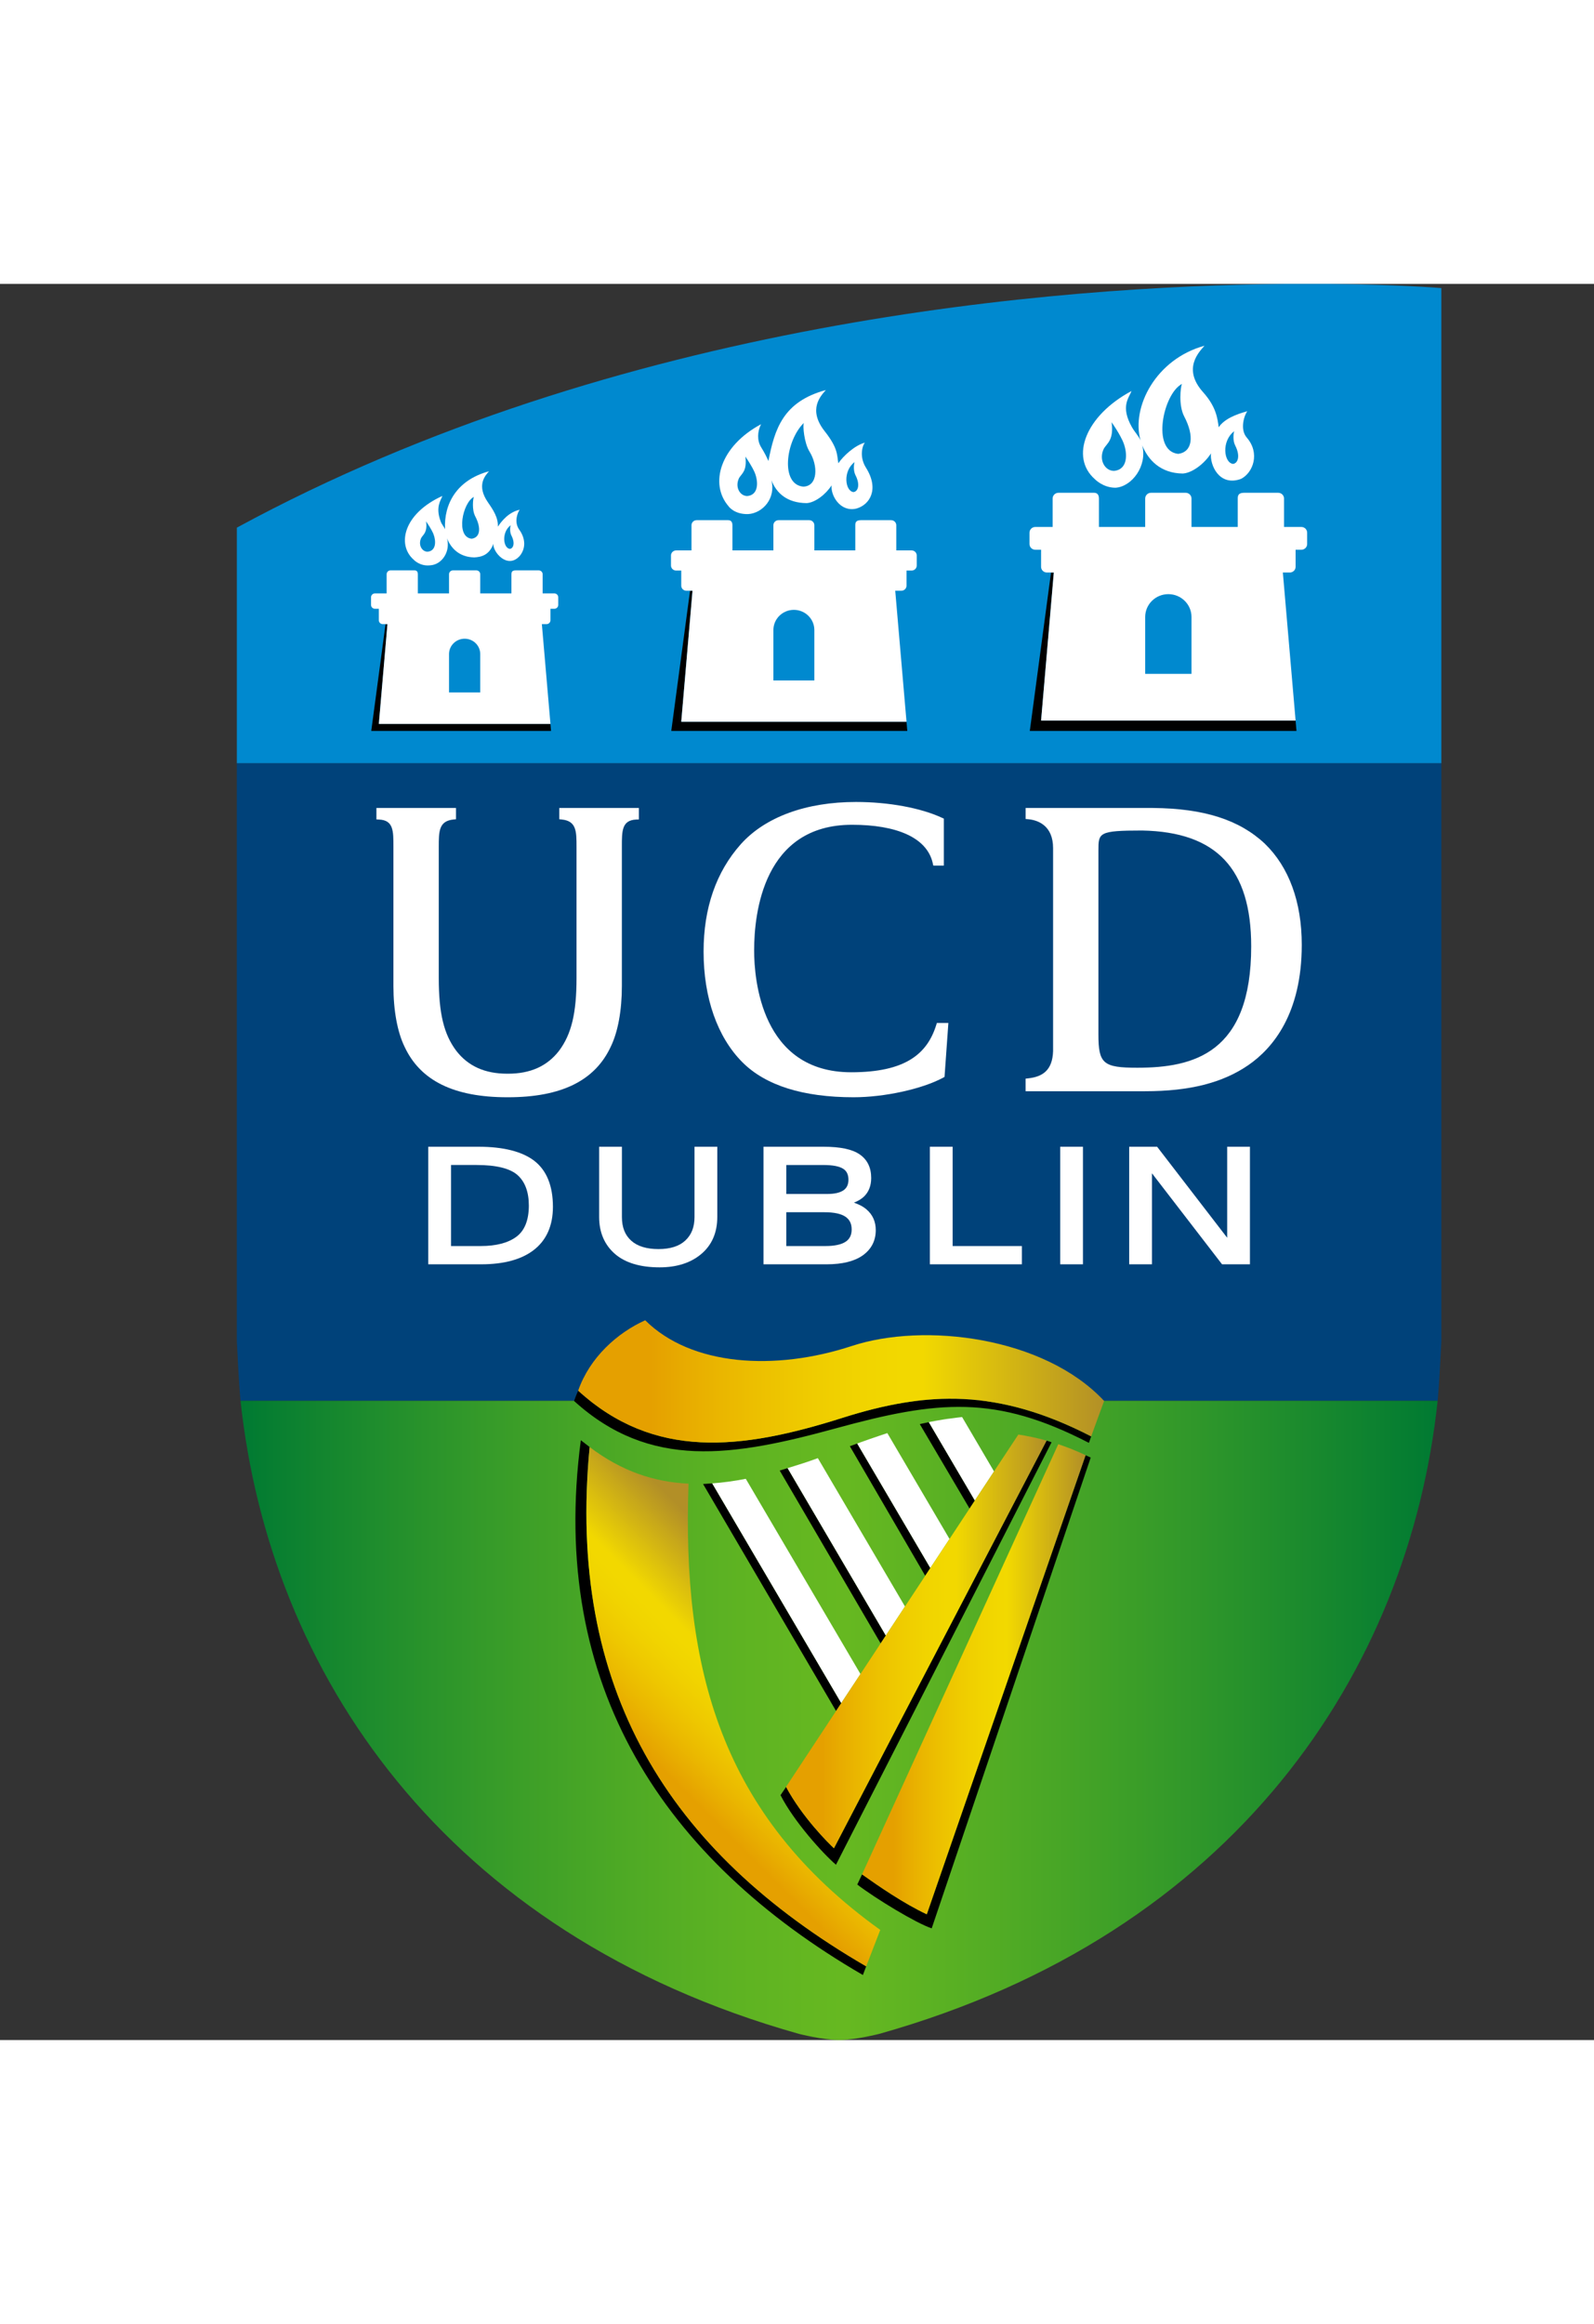 <?xml version="1.0" encoding="UTF-8"?>
<svg xmlns="http://www.w3.org/2000/svg" xmlns:xlink="http://www.w3.org/1999/xlink" width="228.86pt" height="333.58pt" viewBox="-45 0 302.86 333.58" version="1.1">
<rect x="-45" y="0" width="302.86" height="333.58" fill="#333333" stroke="none"/>
<defs>
<clipPath id="clip1">
  <path d="M 0 0 L 228.859 0 L 228.859 92 L 0 92 Z M 0 0 "/>
</clipPath>
<clipPath id="clip2">
  <path d="M 0 91 L 228.859 91 L 228.859 213 L 0 213 Z M 0 91 "/>
</clipPath>
<clipPath id="clip3">
  <path d="M 0 212 L 228.859 212 L 228.859 333.578 L 0 333.578 Z M 0 212 "/>
</clipPath>
<clipPath id="clip4">
  <path d="M 0.703 212.16 C 6.188 263.562 39.234 313.402 106.816 332.414 C 106.816 332.414 111.391 333.578 114.43 333.578 C 117.465 333.578 122.039 332.414 122.039 332.414 C 189.617 313.402 222.668 263.562 228.152 212.16 Z M 0.703 212.16 "/>
</clipPath>
<clipPath id="clip5">
  <path d="M 0.703 212.16 C 6.188 263.562 39.234 313.402 106.816 332.414 C 106.816 332.414 111.391 333.578 114.43 333.578 C 117.465 333.578 122.039 332.414 122.039 332.414 C 189.617 313.402 222.668 263.562 228.152 212.16 "/>
</clipPath>
<linearGradient id="linear0" gradientUnits="userSpaceOnUse" x1="-0" y1="0" x2="1" y2="0" gradientTransform="matrix(227.446,0,0,227.446,0.705,272.871)">
<stop offset="0" style="stop-color:rgb(0%,47.842%,19.608%);stop-opacity:1;"/>
<stop offset="0.004" style="stop-color:rgb(0.438%,48.108%,19.534%);stop-opacity:1;"/>
<stop offset="0.008" style="stop-color:rgb(0.876%,48.375%,19.461%);stop-opacity:1;"/>
<stop offset="0.012" style="stop-color:rgb(1.312%,48.64%,19.388%);stop-opacity:1;"/>
<stop offset="0.016" style="stop-color:rgb(1.749%,48.906%,19.316%);stop-opacity:1;"/>
<stop offset="0.02" style="stop-color:rgb(2.182%,49.168%,19.243%);stop-opacity:1;"/>
<stop offset="0.023" style="stop-color:rgb(2.615%,49.432%,19.171%);stop-opacity:1;"/>
<stop offset="0.027" style="stop-color:rgb(3.046%,49.693%,19.099%);stop-opacity:1;"/>
<stop offset="0.031" style="stop-color:rgb(3.476%,49.956%,19.028%);stop-opacity:1;"/>
<stop offset="0.035" style="stop-color:rgb(3.903%,50.215%,18.956%);stop-opacity:1;"/>
<stop offset="0.039" style="stop-color:rgb(4.33%,50.475%,18.886%);stop-opacity:1;"/>
<stop offset="0.043" style="stop-color:rgb(4.755%,50.732%,18.814%);stop-opacity:1;"/>
<stop offset="0.047" style="stop-color:rgb(5.179%,50.99%,18.744%);stop-opacity:1;"/>
<stop offset="0.051" style="stop-color:rgb(5.6%,51.247%,18.674%);stop-opacity:1;"/>
<stop offset="0.055" style="stop-color:rgb(6.021%,51.503%,18.604%);stop-opacity:1;"/>
<stop offset="0.059" style="stop-color:rgb(6.439%,51.756%,18.533%);stop-opacity:1;"/>
<stop offset="0.062" style="stop-color:rgb(6.859%,52.011%,18.463%);stop-opacity:1;"/>
<stop offset="0.066" style="stop-color:rgb(7.274%,52.263%,18.394%);stop-opacity:1;"/>
<stop offset="0.07" style="stop-color:rgb(7.689%,52.516%,18.326%);stop-opacity:1;"/>
<stop offset="0.074" style="stop-color:rgb(8.101%,52.766%,18.257%);stop-opacity:1;"/>
<stop offset="0.078" style="stop-color:rgb(8.513%,53.018%,18.188%);stop-opacity:1;"/>
<stop offset="0.082" style="stop-color:rgb(8.922%,53.267%,18.12%);stop-opacity:1;"/>
<stop offset="0.086" style="stop-color:rgb(9.332%,53.516%,18.051%);stop-opacity:1;"/>
<stop offset="0.09" style="stop-color:rgb(9.738%,53.761%,17.984%);stop-opacity:1;"/>
<stop offset="0.094" style="stop-color:rgb(10.144%,54.008%,17.917%);stop-opacity:1;"/>
<stop offset="0.098" style="stop-color:rgb(10.547%,54.253%,17.85%);stop-opacity:1;"/>
<stop offset="0.102" style="stop-color:rgb(10.95%,54.498%,17.783%);stop-opacity:1;"/>
<stop offset="0.105" style="stop-color:rgb(11.349%,54.741%,17.715%);stop-opacity:1;"/>
<stop offset="0.109" style="stop-color:rgb(11.749%,54.985%,17.648%);stop-opacity:1;"/>
<stop offset="0.113" style="stop-color:rgb(12.144%,55.225%,17.583%);stop-opacity:1;"/>
<stop offset="0.117" style="stop-color:rgb(12.541%,55.466%,17.517%);stop-opacity:1;"/>
<stop offset="0.121" style="stop-color:rgb(12.935%,55.704%,17.451%);stop-opacity:1;"/>
<stop offset="0.125" style="stop-color:rgb(13.329%,55.943%,17.386%);stop-opacity:1;"/>
<stop offset="0.129" style="stop-color:rgb(13.718%,56.18%,17.32%);stop-opacity:1;"/>
<stop offset="0.133" style="stop-color:rgb(14.107%,56.418%,17.256%);stop-opacity:1;"/>
<stop offset="0.137" style="stop-color:rgb(14.493%,56.653%,17.191%);stop-opacity:1;"/>
<stop offset="0.141" style="stop-color:rgb(14.88%,56.888%,17.126%);stop-opacity:1;"/>
<stop offset="0.145" style="stop-color:rgb(15.263%,57.12%,17.062%);stop-opacity:1;"/>
<stop offset="0.148" style="stop-color:rgb(15.646%,57.353%,17%);stop-opacity:1;"/>
<stop offset="0.152" style="stop-color:rgb(16.025%,57.584%,16.936%);stop-opacity:1;"/>
<stop offset="0.156" style="stop-color:rgb(16.405%,57.814%,16.873%);stop-opacity:1;"/>
<stop offset="0.16" style="stop-color:rgb(16.78%,58.043%,16.811%);stop-opacity:1;"/>
<stop offset="0.164" style="stop-color:rgb(17.157%,58.272%,16.748%);stop-opacity:1;"/>
<stop offset="0.168" style="stop-color:rgb(17.529%,58.498%,16.685%);stop-opacity:1;"/>
<stop offset="0.172" style="stop-color:rgb(17.902%,58.725%,16.623%);stop-opacity:1;"/>
<stop offset="0.176" style="stop-color:rgb(18.269%,58.948%,16.562%);stop-opacity:1;"/>
<stop offset="0.18" style="stop-color:rgb(18.639%,59.172%,16.501%);stop-opacity:1;"/>
<stop offset="0.184" style="stop-color:rgb(19.003%,59.393%,16.44%);stop-opacity:1;"/>
<stop offset="0.188" style="stop-color:rgb(19.37%,59.616%,16.379%);stop-opacity:1;"/>
<stop offset="0.191" style="stop-color:rgb(19.731%,59.836%,16.318%);stop-opacity:1;"/>
<stop offset="0.195" style="stop-color:rgb(20.093%,60.056%,16.258%);stop-opacity:1;"/>
<stop offset="0.199" style="stop-color:rgb(20.45%,60.272%,16.199%);stop-opacity:1;"/>
<stop offset="0.203" style="stop-color:rgb(20.808%,60.49%,16.139%);stop-opacity:1;"/>
<stop offset="0.207" style="stop-color:rgb(21.161%,60.706%,16.08%);stop-opacity:1;"/>
<stop offset="0.211" style="stop-color:rgb(21.515%,60.921%,16.022%);stop-opacity:1;"/>
<stop offset="0.215" style="stop-color:rgb(21.864%,61.133%,15.962%);stop-opacity:1;"/>
<stop offset="0.219" style="stop-color:rgb(22.215%,61.346%,15.904%);stop-opacity:1;"/>
<stop offset="0.223" style="stop-color:rgb(22.562%,61.557%,15.846%);stop-opacity:1;"/>
<stop offset="0.227" style="stop-color:rgb(22.908%,61.768%,15.79%);stop-opacity:1;"/>
<stop offset="0.23" style="stop-color:rgb(23.25%,61.975%,15.732%);stop-opacity:1;"/>
<stop offset="0.234" style="stop-color:rgb(23.592%,62.183%,15.675%);stop-opacity:1;"/>
<stop offset="0.238" style="stop-color:rgb(23.929%,62.387%,15.619%);stop-opacity:1;"/>
<stop offset="0.242" style="stop-color:rgb(24.268%,62.593%,15.562%);stop-opacity:1;"/>
<stop offset="0.246" style="stop-color:rgb(24.6%,62.796%,15.506%);stop-opacity:1;"/>
<stop offset="0.25" style="stop-color:rgb(24.934%,62.999%,15.451%);stop-opacity:1;"/>
<stop offset="0.254" style="stop-color:rgb(25.264%,63.199%,15.396%);stop-opacity:1;"/>
<stop offset="0.258" style="stop-color:rgb(25.594%,63.4%,15.341%);stop-opacity:1;"/>
<stop offset="0.262" style="stop-color:rgb(25.919%,63.597%,15.286%);stop-opacity:1;"/>
<stop offset="0.266" style="stop-color:rgb(26.244%,63.795%,15.233%);stop-opacity:1;"/>
<stop offset="0.27" style="stop-color:rgb(26.564%,63.989%,15.179%);stop-opacity:1;"/>
<stop offset="0.273" style="stop-color:rgb(26.886%,64.185%,15.126%);stop-opacity:1;"/>
<stop offset="0.277" style="stop-color:rgb(27.202%,64.377%,15.073%);stop-opacity:1;"/>
<stop offset="0.281" style="stop-color:rgb(27.518%,64.569%,15.021%);stop-opacity:1;"/>
<stop offset="0.285" style="stop-color:rgb(27.829%,64.758%,14.969%);stop-opacity:1;"/>
<stop offset="0.289" style="stop-color:rgb(28.142%,64.949%,14.917%);stop-opacity:1;"/>
<stop offset="0.293" style="stop-color:rgb(28.448%,65.135%,14.865%);stop-opacity:1;"/>
<stop offset="0.297" style="stop-color:rgb(28.755%,65.321%,14.815%);stop-opacity:1;"/>
<stop offset="0.301" style="stop-color:rgb(29.057%,65.504%,14.764%);stop-opacity:1;"/>
<stop offset="0.305" style="stop-color:rgb(29.359%,65.689%,14.714%);stop-opacity:1;"/>
<stop offset="0.309" style="stop-color:rgb(29.657%,65.869%,14.664%);stop-opacity:1;"/>
<stop offset="0.312" style="stop-color:rgb(29.955%,66.051%,14.615%);stop-opacity:1;"/>
<stop offset="0.316" style="stop-color:rgb(30.246%,66.228%,14.566%);stop-opacity:1;"/>
<stop offset="0.32" style="stop-color:rgb(30.539%,66.406%,14.517%);stop-opacity:1;"/>
<stop offset="0.324" style="stop-color:rgb(30.826%,66.58%,14.468%);stop-opacity:1;"/>
<stop offset="0.328" style="stop-color:rgb(31.113%,66.754%,14.421%);stop-opacity:1;"/>
<stop offset="0.332" style="stop-color:rgb(31.395%,66.925%,14.374%);stop-opacity:1;"/>
<stop offset="0.336" style="stop-color:rgb(31.677%,67.097%,14.328%);stop-opacity:1;"/>
<stop offset="0.34" style="stop-color:rgb(31.953%,67.265%,14.281%);stop-opacity:1;"/>
<stop offset="0.344" style="stop-color:rgb(32.23%,67.433%,14.235%);stop-opacity:1;"/>
<stop offset="0.348" style="stop-color:rgb(32.5%,67.598%,14.189%);stop-opacity:1;"/>
<stop offset="0.352" style="stop-color:rgb(32.771%,67.763%,14.145%);stop-opacity:1;"/>
<stop offset="0.355" style="stop-color:rgb(33.035%,67.923%,14.101%);stop-opacity:1;"/>
<stop offset="0.359" style="stop-color:rgb(33.301%,68.085%,14.056%);stop-opacity:1;"/>
<stop offset="0.363" style="stop-color:rgb(33.56%,68.242%,14.014%);stop-opacity:1;"/>
<stop offset="0.367" style="stop-color:rgb(33.82%,68.401%,13.971%);stop-opacity:1;"/>
<stop offset="0.371" style="stop-color:rgb(34.073%,68.553%,13.928%);stop-opacity:1;"/>
<stop offset="0.375" style="stop-color:rgb(34.326%,68.707%,13.885%);stop-opacity:1;"/>
<stop offset="0.379" style="stop-color:rgb(34.572%,68.857%,13.844%);stop-opacity:1;"/>
<stop offset="0.383" style="stop-color:rgb(34.819%,69.008%,13.803%);stop-opacity:1;"/>
<stop offset="0.387" style="stop-color:rgb(35.059%,69.153%,13.763%);stop-opacity:1;"/>
<stop offset="0.391" style="stop-color:rgb(35.298%,69.299%,13.724%);stop-opacity:1;"/>
<stop offset="0.395" style="stop-color:rgb(35.532%,69.44%,13.684%);stop-opacity:1;"/>
<stop offset="0.398" style="stop-color:rgb(35.765%,69.582%,13.646%);stop-opacity:1;"/>
<stop offset="0.402" style="stop-color:rgb(35.991%,69.719%,13.608%);stop-opacity:1;"/>
<stop offset="0.406" style="stop-color:rgb(36.217%,69.856%,13.571%);stop-opacity:1;"/>
<stop offset="0.41" style="stop-color:rgb(36.435%,69.989%,13.535%);stop-opacity:1;"/>
<stop offset="0.414" style="stop-color:rgb(36.653%,70.122%,13.498%);stop-opacity:1;"/>
<stop offset="0.418" style="stop-color:rgb(36.862%,70.25%,13.463%);stop-opacity:1;"/>
<stop offset="0.422" style="stop-color:rgb(37.073%,70.378%,13.428%);stop-opacity:1;"/>
<stop offset="0.426" style="stop-color:rgb(37.274%,70.5%,13.394%);stop-opacity:1;"/>
<stop offset="0.43" style="stop-color:rgb(37.477%,70.622%,13.361%);stop-opacity:1;"/>
<stop offset="0.438" style="stop-color:rgb(37.669%,70.74%,13.329%);stop-opacity:1;"/>
<stop offset="0.445" style="stop-color:rgb(38.046%,70.969%,13.266%);stop-opacity:1;"/>
<stop offset="0.453" style="stop-color:rgb(38.402%,71.185%,13.206%);stop-opacity:1;"/>
<stop offset="0.461" style="stop-color:rgb(38.736%,71.388%,13.15%);stop-opacity:1;"/>
<stop offset="0.469" style="stop-color:rgb(39.046%,71.576%,13.1%);stop-opacity:1;"/>
<stop offset="0.477" style="stop-color:rgb(39.328%,71.748%,13.052%);stop-opacity:1;"/>
<stop offset="0.484" style="stop-color:rgb(39.578%,71.899%,13.01%);stop-opacity:1;"/>
<stop offset="0.5" style="stop-color:rgb(39.847%,72.063%,12.965%);stop-opacity:1;"/>
<stop offset="0.508" style="stop-color:rgb(39.874%,72.079%,12.961%);stop-opacity:1;"/>
<stop offset="0.516" style="stop-color:rgb(39.584%,71.904%,13.01%);stop-opacity:1;"/>
<stop offset="0.523" style="stop-color:rgb(39.232%,71.69%,13.068%);stop-opacity:1;"/>
<stop offset="0.527" style="stop-color:rgb(38.844%,71.455%,13.133%);stop-opacity:1;"/>
<stop offset="0.531" style="stop-color:rgb(38.644%,71.333%,13.167%);stop-opacity:1;"/>
<stop offset="0.535" style="stop-color:rgb(38.432%,71.204%,13.202%);stop-opacity:1;"/>
<stop offset="0.539" style="stop-color:rgb(38.22%,71.075%,13.237%);stop-opacity:1;"/>
<stop offset="0.543" style="stop-color:rgb(37.999%,70.94%,13.274%);stop-opacity:1;"/>
<stop offset="0.547" style="stop-color:rgb(37.778%,70.805%,13.31%);stop-opacity:1;"/>
<stop offset="0.551" style="stop-color:rgb(37.547%,70.665%,13.348%);stop-opacity:1;"/>
<stop offset="0.555" style="stop-color:rgb(37.317%,70.526%,13.388%);stop-opacity:1;"/>
<stop offset="0.559" style="stop-color:rgb(37.079%,70.381%,13.428%);stop-opacity:1;"/>
<stop offset="0.562" style="stop-color:rgb(36.842%,70.236%,13.467%);stop-opacity:1;"/>
<stop offset="0.566" style="stop-color:rgb(36.598%,70.088%,13.507%);stop-opacity:1;"/>
<stop offset="0.57" style="stop-color:rgb(36.354%,69.94%,13.548%);stop-opacity:1;"/>
<stop offset="0.574" style="stop-color:rgb(36.104%,69.788%,13.589%);stop-opacity:1;"/>
<stop offset="0.578" style="stop-color:rgb(35.854%,69.637%,13.632%);stop-opacity:1;"/>
<stop offset="0.582" style="stop-color:rgb(35.597%,69.481%,13.673%);stop-opacity:1;"/>
<stop offset="0.586" style="stop-color:rgb(35.341%,69.325%,13.716%);stop-opacity:1;"/>
<stop offset="0.59" style="stop-color:rgb(35.08%,69.167%,13.759%);stop-opacity:1;"/>
<stop offset="0.594" style="stop-color:rgb(34.819%,69.008%,13.803%);stop-opacity:1;"/>
<stop offset="0.598" style="stop-color:rgb(34.552%,68.846%,13.847%);stop-opacity:1;"/>
<stop offset="0.602" style="stop-color:rgb(34.286%,68.684%,13.893%);stop-opacity:1;"/>
<stop offset="0.605" style="stop-color:rgb(34.016%,68.52%,13.937%);stop-opacity:1;"/>
<stop offset="0.609" style="stop-color:rgb(33.746%,68.355%,13.983%);stop-opacity:1;"/>
<stop offset="0.613" style="stop-color:rgb(33.472%,68.187%,14.029%);stop-opacity:1;"/>
<stop offset="0.617" style="stop-color:rgb(33.197%,68.021%,14.075%);stop-opacity:1;"/>
<stop offset="0.621" style="stop-color:rgb(32.918%,67.851%,14.12%);stop-opacity:1;"/>
<stop offset="0.625" style="stop-color:rgb(32.639%,67.682%,14.168%);stop-opacity:1;"/>
<stop offset="0.629" style="stop-color:rgb(32.355%,67.509%,14.214%);stop-opacity:1;"/>
<stop offset="0.633" style="stop-color:rgb(32.072%,67.339%,14.261%);stop-opacity:1;"/>
<stop offset="0.637" style="stop-color:rgb(31.786%,67.165%,14.308%);stop-opacity:1;"/>
<stop offset="0.641" style="stop-color:rgb(31.5%,66.991%,14.357%);stop-opacity:1;"/>
<stop offset="0.645" style="stop-color:rgb(31.21%,66.814%,14.404%);stop-opacity:1;"/>
<stop offset="0.648" style="stop-color:rgb(30.92%,66.638%,14.453%);stop-opacity:1;"/>
<stop offset="0.652" style="stop-color:rgb(30.626%,66.46%,14.502%);stop-opacity:1;"/>
<stop offset="0.656" style="stop-color:rgb(30.333%,66.281%,14.551%);stop-opacity:1;"/>
<stop offset="0.66" style="stop-color:rgb(30.035%,66.1%,14.6%);stop-opacity:1;"/>
<stop offset="0.664" style="stop-color:rgb(29.739%,65.919%,14.65%);stop-opacity:1;"/>
<stop offset="0.668" style="stop-color:rgb(29.439%,65.738%,14.7%);stop-opacity:1;"/>
<stop offset="0.672" style="stop-color:rgb(29.14%,65.556%,14.751%);stop-opacity:1;"/>
<stop offset="0.676" style="stop-color:rgb(28.836%,65.372%,14.801%);stop-opacity:1;"/>
<stop offset="0.68" style="stop-color:rgb(28.534%,65.187%,14.851%);stop-opacity:1;"/>
<stop offset="0.684" style="stop-color:rgb(28.229%,65.001%,14.902%);stop-opacity:1;"/>
<stop offset="0.688" style="stop-color:rgb(27.924%,64.816%,14.954%);stop-opacity:1;"/>
<stop offset="0.691" style="stop-color:rgb(27.614%,64.629%,15.004%);stop-opacity:1;"/>
<stop offset="0.695" style="stop-color:rgb(27.306%,64.441%,15.056%);stop-opacity:1;"/>
<stop offset="0.699" style="stop-color:rgb(26.994%,64.252%,15.108%);stop-opacity:1;"/>
<stop offset="0.703" style="stop-color:rgb(26.683%,64.062%,15.16%);stop-opacity:1;"/>
<stop offset="0.707" style="stop-color:rgb(26.369%,63.872%,15.211%);stop-opacity:1;"/>
<stop offset="0.711" style="stop-color:rgb(26.056%,63.681%,15.265%);stop-opacity:1;"/>
<stop offset="0.715" style="stop-color:rgb(25.739%,63.487%,15.317%);stop-opacity:1;"/>
<stop offset="0.719" style="stop-color:rgb(25.423%,63.295%,15.37%);stop-opacity:1;"/>
<stop offset="0.723" style="stop-color:rgb(25.102%,63.101%,15.424%);stop-opacity:1;"/>
<stop offset="0.727" style="stop-color:rgb(24.783%,62.907%,15.477%);stop-opacity:1;"/>
<stop offset="0.73" style="stop-color:rgb(24.461%,62.712%,15.53%);stop-opacity:1;"/>
<stop offset="0.734" style="stop-color:rgb(24.141%,62.517%,15.584%);stop-opacity:1;"/>
<stop offset="0.738" style="stop-color:rgb(23.816%,62.32%,15.637%);stop-opacity:1;"/>
<stop offset="0.742" style="stop-color:rgb(23.492%,62.123%,15.692%);stop-opacity:1;"/>
<stop offset="0.746" style="stop-color:rgb(23.166%,61.925%,15.746%);stop-opacity:1;"/>
<stop offset="0.75" style="stop-color:rgb(22.841%,61.726%,15.8%);stop-opacity:1;"/>
<stop offset="0.754" style="stop-color:rgb(22.511%,61.526%,15.855%);stop-opacity:1;"/>
<stop offset="0.758" style="stop-color:rgb(22.183%,61.327%,15.91%);stop-opacity:1;"/>
<stop offset="0.762" style="stop-color:rgb(21.852%,61.125%,15.965%);stop-opacity:1;"/>
<stop offset="0.766" style="stop-color:rgb(21.523%,60.925%,16.02%);stop-opacity:1;"/>
<stop offset="0.77" style="stop-color:rgb(21.188%,60.722%,16.075%);stop-opacity:1;"/>
<stop offset="0.773" style="stop-color:rgb(20.856%,60.521%,16.132%);stop-opacity:1;"/>
<stop offset="0.777" style="stop-color:rgb(20.52%,60.316%,16.187%);stop-opacity:1;"/>
<stop offset="0.781" style="stop-color:rgb(20.186%,60.114%,16.243%);stop-opacity:1;"/>
<stop offset="0.785" style="stop-color:rgb(19.849%,59.908%,16.298%);stop-opacity:1;"/>
<stop offset="0.789" style="stop-color:rgb(19.513%,59.703%,16.354%);stop-opacity:1;"/>
<stop offset="0.793" style="stop-color:rgb(19.173%,59.497%,16.411%);stop-opacity:1;"/>
<stop offset="0.797" style="stop-color:rgb(18.834%,59.291%,16.467%);stop-opacity:1;"/>
<stop offset="0.801" style="stop-color:rgb(18.492%,59.084%,16.524%);stop-opacity:1;"/>
<stop offset="0.805" style="stop-color:rgb(18.152%,58.876%,16.582%);stop-opacity:1;"/>
<stop offset="0.809" style="stop-color:rgb(17.809%,58.667%,16.638%);stop-opacity:1;"/>
<stop offset="0.812" style="stop-color:rgb(17.467%,58.459%,16.696%);stop-opacity:1;"/>
<stop offset="0.816" style="stop-color:rgb(17.122%,58.249%,16.753%);stop-opacity:1;"/>
<stop offset="0.82" style="stop-color:rgb(16.777%,58.04%,16.811%);stop-opacity:1;"/>
<stop offset="0.824" style="stop-color:rgb(16.429%,57.829%,16.869%);stop-opacity:1;"/>
<stop offset="0.828" style="stop-color:rgb(16.083%,57.619%,16.927%);stop-opacity:1;"/>
<stop offset="0.832" style="stop-color:rgb(15.733%,57.407%,16.985%);stop-opacity:1;"/>
<stop offset="0.836" style="stop-color:rgb(15.385%,57.195%,17.043%);stop-opacity:1;"/>
<stop offset="0.84" style="stop-color:rgb(15.034%,56.981%,17.101%);stop-opacity:1;"/>
<stop offset="0.844" style="stop-color:rgb(14.685%,56.769%,17.16%);stop-opacity:1;"/>
<stop offset="0.848" style="stop-color:rgb(14.333%,56.555%,17.218%);stop-opacity:1;"/>
<stop offset="0.852" style="stop-color:rgb(13.982%,56.342%,17.278%);stop-opacity:1;"/>
<stop offset="0.855" style="stop-color:rgb(13.628%,56.126%,17.336%);stop-opacity:1;"/>
<stop offset="0.859" style="stop-color:rgb(13.274%,55.911%,17.395%);stop-opacity:1;"/>
<stop offset="0.863" style="stop-color:rgb(12.918%,55.695%,17.453%);stop-opacity:1;"/>
<stop offset="0.867" style="stop-color:rgb(12.563%,55.478%,17.513%);stop-opacity:1;"/>
<stop offset="0.871" style="stop-color:rgb(12.204%,55.261%,17.572%);stop-opacity:1;"/>
<stop offset="0.875" style="stop-color:rgb(11.847%,55.045%,17.633%);stop-opacity:1;"/>
<stop offset="0.879" style="stop-color:rgb(11.488%,54.826%,17.693%);stop-opacity:1;"/>
<stop offset="0.883" style="stop-color:rgb(11.13%,54.608%,17.752%);stop-opacity:1;"/>
<stop offset="0.887" style="stop-color:rgb(10.77%,54.388%,17.812%);stop-opacity:1;"/>
<stop offset="0.891" style="stop-color:rgb(10.41%,54.17%,17.873%);stop-opacity:1;"/>
<stop offset="0.895" style="stop-color:rgb(10.046%,53.949%,17.932%);stop-opacity:1;"/>
<stop offset="0.898" style="stop-color:rgb(9.685%,53.729%,17.993%);stop-opacity:1;"/>
<stop offset="0.902" style="stop-color:rgb(9.32%,53.508%,18.053%);stop-opacity:1;"/>
<stop offset="0.906" style="stop-color:rgb(8.957%,53.287%,18.114%);stop-opacity:1;"/>
<stop offset="0.91" style="stop-color:rgb(8.591%,53.064%,18.175%);stop-opacity:1;"/>
<stop offset="0.914" style="stop-color:rgb(8.226%,52.843%,18.236%);stop-opacity:1;"/>
<stop offset="0.918" style="stop-color:rgb(7.86%,52.62%,18.297%);stop-opacity:1;"/>
<stop offset="0.922" style="stop-color:rgb(7.494%,52.397%,18.358%);stop-opacity:1;"/>
<stop offset="0.926" style="stop-color:rgb(7.124%,52.173%,18.419%);stop-opacity:1;"/>
<stop offset="0.93" style="stop-color:rgb(6.757%,51.95%,18.481%);stop-opacity:1;"/>
<stop offset="0.934" style="stop-color:rgb(6.386%,51.724%,18.542%);stop-opacity:1;"/>
<stop offset="0.938" style="stop-color:rgb(6.017%,51.5%,18.604%);stop-opacity:1;"/>
<stop offset="0.941" style="stop-color:rgb(5.646%,51.274%,18.665%);stop-opacity:1;"/>
<stop offset="0.945" style="stop-color:rgb(5.275%,51.05%,18.727%);stop-opacity:1;"/>
<stop offset="0.949" style="stop-color:rgb(4.901%,50.822%,18.79%);stop-opacity:1;"/>
<stop offset="0.953" style="stop-color:rgb(4.529%,50.597%,18.852%);stop-opacity:1;"/>
<stop offset="0.957" style="stop-color:rgb(4.155%,50.369%,18.915%);stop-opacity:1;"/>
<stop offset="0.961" style="stop-color:rgb(3.781%,50.142%,18.977%);stop-opacity:1;"/>
<stop offset="0.965" style="stop-color:rgb(3.406%,49.913%,19.04%);stop-opacity:1;"/>
<stop offset="0.969" style="stop-color:rgb(3.03%,49.684%,19.102%);stop-opacity:1;"/>
<stop offset="0.973" style="stop-color:rgb(2.654%,49.455%,19.165%);stop-opacity:1;"/>
<stop offset="0.977" style="stop-color:rgb(2.277%,49.226%,19.228%);stop-opacity:1;"/>
<stop offset="0.98" style="stop-color:rgb(1.898%,48.996%,19.29%);stop-opacity:1;"/>
<stop offset="0.984" style="stop-color:rgb(1.52%,48.767%,19.354%);stop-opacity:1;"/>
<stop offset="0.988" style="stop-color:rgb(1.14%,48.535%,19.417%);stop-opacity:1;"/>
<stop offset="0.992" style="stop-color:rgb(0.761%,48.305%,19.479%);stop-opacity:1;"/>
<stop offset="0.996" style="stop-color:rgb(0.38%,48.073%,19.543%);stop-opacity:1;"/>
<stop offset="1" style="stop-color:rgb(0%,47.842%,19.608%);stop-opacity:1;"/>
</linearGradient>
<clipPath id="clip6">
  <path d="M 66 220 L 123 220 L 123 320 L 66 320 Z M 66 220 "/>
</clipPath>
<clipPath id="clip7">
  <path d="M 119.574 319.582 L 122.25 312.664 C 91.84 290.848 84.613 262.938 85.82 227.895 C 79.297 227.594 73.105 225.539 67.027 220.934 C 62.652 266.727 81.883 297.715 119.574 319.582 "/>
</clipPath>
<clipPath id="clip8">
  <path d="M 119.574 319.582 L 122.25 312.664 C 91.84 290.848 84.613 262.938 85.82 227.895 C 79.297 227.594 73.105 225.539 67.027 220.934 C 62.652 266.727 81.883 297.715 119.574 319.582 "/>
</clipPath>
<linearGradient id="linear1" gradientUnits="userSpaceOnUse" x1="-0.781" y1="0" x2="1.673" y2="0" gradientTransform="matrix(32.253,-32.253,-83.874,-83.874,78.489,285.07)">
<stop offset="0" style="stop-color:rgb(89.803%,62.744%,0%);stop-opacity:1;"/>
<stop offset="0.25" style="stop-color:rgb(89.803%,62.744%,0%);stop-opacity:1;"/>
<stop offset="0.312" style="stop-color:rgb(89.803%,62.744%,0%);stop-opacity:1;"/>
<stop offset="0.344" style="stop-color:rgb(89.803%,62.744%,0%);stop-opacity:1;"/>
<stop offset="0.352" style="stop-color:rgb(89.803%,62.744%,0%);stop-opacity:1;"/>
<stop offset="0.355" style="stop-color:rgb(89.948%,63.382%,0%);stop-opacity:1;"/>
<stop offset="0.359" style="stop-color:rgb(90.094%,64.02%,0%);stop-opacity:1;"/>
<stop offset="0.363" style="stop-color:rgb(90.256%,64.728%,0%);stop-opacity:1;"/>
<stop offset="0.367" style="stop-color:rgb(90.417%,65.437%,0%);stop-opacity:1;"/>
<stop offset="0.371" style="stop-color:rgb(90.575%,66.127%,0%);stop-opacity:1;"/>
<stop offset="0.375" style="stop-color:rgb(90.732%,66.817%,0%);stop-opacity:1;"/>
<stop offset="0.379" style="stop-color:rgb(90.884%,67.487%,0%);stop-opacity:1;"/>
<stop offset="0.383" style="stop-color:rgb(91.037%,68.158%,0%);stop-opacity:1;"/>
<stop offset="0.387" style="stop-color:rgb(91.185%,68.808%,0%);stop-opacity:1;"/>
<stop offset="0.391" style="stop-color:rgb(91.335%,69.46%,0%);stop-opacity:1;"/>
<stop offset="0.395" style="stop-color:rgb(91.478%,70.09%,0%);stop-opacity:1;"/>
<stop offset="0.398" style="stop-color:rgb(91.623%,70.72%,0%);stop-opacity:1;"/>
<stop offset="0.402" style="stop-color:rgb(91.762%,71.33%,0%);stop-opacity:1;"/>
<stop offset="0.406" style="stop-color:rgb(91.901%,71.941%,0%);stop-opacity:1;"/>
<stop offset="0.41" style="stop-color:rgb(92.035%,72.53%,0%);stop-opacity:1;"/>
<stop offset="0.414" style="stop-color:rgb(92.169%,73.12%,0%);stop-opacity:1;"/>
<stop offset="0.418" style="stop-color:rgb(92.299%,73.688%,0%);stop-opacity:1;"/>
<stop offset="0.422" style="stop-color:rgb(92.429%,74.255%,0%);stop-opacity:1;"/>
<stop offset="0.426" style="stop-color:rgb(92.552%,74.802%,0%);stop-opacity:1;"/>
<stop offset="0.43" style="stop-color:rgb(92.677%,75.348%,0%);stop-opacity:1;"/>
<stop offset="0.434" style="stop-color:rgb(92.796%,75.871%,0%);stop-opacity:1;"/>
<stop offset="0.438" style="stop-color:rgb(92.917%,76.395%,0%);stop-opacity:1;"/>
<stop offset="0.441" style="stop-color:rgb(93.03%,76.895%,0%);stop-opacity:1;"/>
<stop offset="0.445" style="stop-color:rgb(93.144%,77.396%,0%);stop-opacity:1;"/>
<stop offset="0.449" style="stop-color:rgb(93.253%,77.872%,0%);stop-opacity:1;"/>
<stop offset="0.453" style="stop-color:rgb(93.362%,78.349%,0%);stop-opacity:1;"/>
<stop offset="0.457" style="stop-color:rgb(93.465%,78.801%,0%);stop-opacity:1;"/>
<stop offset="0.461" style="stop-color:rgb(93.568%,79.254%,0%);stop-opacity:1;"/>
<stop offset="0.465" style="stop-color:rgb(93.666%,79.681%,0%);stop-opacity:1;"/>
<stop offset="0.469" style="stop-color:rgb(93.764%,80.109%,0%);stop-opacity:1;"/>
<stop offset="0.473" style="stop-color:rgb(93.855%,80.51%,0%);stop-opacity:1;"/>
<stop offset="0.477" style="stop-color:rgb(93.947%,80.911%,0%);stop-opacity:1;"/>
<stop offset="0.48" style="stop-color:rgb(94.031%,81.284%,0%);stop-opacity:1;"/>
<stop offset="0.484" style="stop-color:rgb(94.116%,81.657%,0%);stop-opacity:1;"/>
<stop offset="0.488" style="stop-color:rgb(94.194%,82.002%,0%);stop-opacity:1;"/>
<stop offset="0.492" style="stop-color:rgb(94.273%,82.347%,0%);stop-opacity:1;"/>
<stop offset="0.496" style="stop-color:rgb(94.345%,82.661%,0%);stop-opacity:1;"/>
<stop offset="0.5" style="stop-color:rgb(94.417%,82.976%,0%);stop-opacity:1;"/>
<stop offset="0.504" style="stop-color:rgb(94.481%,83.258%,0%);stop-opacity:1;"/>
<stop offset="0.508" style="stop-color:rgb(94.547%,83.54%,0%);stop-opacity:1;"/>
<stop offset="0.512" style="stop-color:rgb(94.603%,83.788%,0%);stop-opacity:1;"/>
<stop offset="0.516" style="stop-color:rgb(94.659%,84.036%,0%);stop-opacity:1;"/>
<stop offset="0.52" style="stop-color:rgb(94.707%,84.245%,0%);stop-opacity:1;"/>
<stop offset="0.523" style="stop-color:rgb(94.754%,84.454%,0%);stop-opacity:1;"/>
<stop offset="0.531" style="stop-color:rgb(94.792%,84.621%,0%);stop-opacity:1;"/>
<stop offset="0.547" style="stop-color:rgb(94.699%,84.75%,0.101%);stop-opacity:1;"/>
<stop offset="0.551" style="stop-color:rgb(93.9%,83.94%,0.609%);stop-opacity:1;"/>
<stop offset="0.555" style="stop-color:rgb(93.231%,83.167%,1.018%);stop-opacity:1;"/>
<stop offset="0.559" style="stop-color:rgb(92.552%,82.382%,1.43%);stop-opacity:1;"/>
<stop offset="0.562" style="stop-color:rgb(91.875%,81.598%,1.843%);stop-opacity:1;"/>
<stop offset="0.566" style="stop-color:rgb(91.193%,80.809%,2.258%);stop-opacity:1;"/>
<stop offset="0.57" style="stop-color:rgb(90.511%,80.022%,2.675%);stop-opacity:1;"/>
<stop offset="0.574" style="stop-color:rgb(89.825%,79.23%,3.091%);stop-opacity:1;"/>
<stop offset="0.578" style="stop-color:rgb(89.142%,78.438%,3.51%);stop-opacity:1;"/>
<stop offset="0.582" style="stop-color:rgb(88.454%,77.643%,3.928%);stop-opacity:1;"/>
<stop offset="0.586" style="stop-color:rgb(87.767%,76.848%,4.347%);stop-opacity:1;"/>
<stop offset="0.59" style="stop-color:rgb(87.077%,76.051%,4.767%);stop-opacity:1;"/>
<stop offset="0.594" style="stop-color:rgb(86.389%,75.255%,5.186%);stop-opacity:1;"/>
<stop offset="0.598" style="stop-color:rgb(85.698%,74.457%,5.608%);stop-opacity:1;"/>
<stop offset="0.602" style="stop-color:rgb(85.008%,73.659%,6.029%);stop-opacity:1;"/>
<stop offset="0.605" style="stop-color:rgb(84.315%,72.858%,6.45%);stop-opacity:1;"/>
<stop offset="0.609" style="stop-color:rgb(83.624%,72.058%,6.871%);stop-opacity:1;"/>
<stop offset="0.613" style="stop-color:rgb(82.932%,71.257%,7.294%);stop-opacity:1;"/>
<stop offset="0.617" style="stop-color:rgb(82.239%,70.456%,7.716%);stop-opacity:1;"/>
<stop offset="0.621" style="stop-color:rgb(81.544%,69.653%,8.139%);stop-opacity:1;"/>
<stop offset="0.625" style="stop-color:rgb(80.85%,68.851%,8.562%);stop-opacity:1;"/>
<stop offset="0.629" style="stop-color:rgb(80.154%,68.047%,8.984%);stop-opacity:1;"/>
<stop offset="0.633" style="stop-color:rgb(79.46%,67.244%,9.409%);stop-opacity:1;"/>
<stop offset="0.637" style="stop-color:rgb(78.764%,66.44%,9.833%);stop-opacity:1;"/>
<stop offset="0.641" style="stop-color:rgb(78.069%,65.636%,10.257%);stop-opacity:1;"/>
<stop offset="0.645" style="stop-color:rgb(77.371%,64.83%,10.681%);stop-opacity:1;"/>
<stop offset="0.648" style="stop-color:rgb(76.675%,64.024%,11.105%);stop-opacity:1;"/>
<stop offset="0.652" style="stop-color:rgb(75.978%,63.217%,11.53%);stop-opacity:1;"/>
<stop offset="0.656" style="stop-color:rgb(75.282%,62.411%,11.955%);stop-opacity:1;"/>
<stop offset="0.66" style="stop-color:rgb(74.583%,61.604%,12.379%);stop-opacity:1;"/>
<stop offset="0.664" style="stop-color:rgb(73.886%,60.799%,12.805%);stop-opacity:1;"/>
<stop offset="0.668" style="stop-color:rgb(73.187%,59.99%,13.231%);stop-opacity:1;"/>
<stop offset="0.672" style="stop-color:rgb(72.488%,59.183%,13.657%);stop-opacity:1;"/>
<stop offset="0.676" style="stop-color:rgb(71.79%,58.374%,14.082%);stop-opacity:1;"/>
<stop offset="0.68" style="stop-color:rgb(71.091%,57.567%,14.51%);stop-opacity:1;"/>
<stop offset="0.684" style="stop-color:rgb(70.447%,56.822%,14.902%);stop-opacity:1;"/>
<stop offset="0.688" style="stop-color:rgb(69.803%,56.078%,15.294%);stop-opacity:1;"/>
<stop offset="0.75" style="stop-color:rgb(69.803%,56.078%,15.294%);stop-opacity:1;"/>
<stop offset="1" style="stop-color:rgb(69.803%,56.078%,15.294%);stop-opacity:1;"/>
</linearGradient>
<clipPath id="clip9">
  <path d="M 64 196 L 165 196 L 165 221 L 64 221 Z M 64 196 "/>
</clipPath>
<clipPath id="clip10">
  <path d="M 64.848 210.238 C 79.273 223.336 95.68 221.539 115.035 215.402 C 131.219 210.266 144.688 209.836 162.324 218.914 L 164.781 212.176 C 153.348 199.953 130.574 197.23 116.859 201.738 C 102.215 206.551 86.332 205.547 77.59 196.859 C 72.293 199.234 67.031 203.938 64.848 210.238 "/>
</clipPath>
<clipPath id="clip11">
  <path d="M 64.848 210.238 C 79.273 223.336 95.68 221.539 115.035 215.402 C 131.219 210.266 144.688 209.836 162.324 218.914 L 164.781 212.176 C 153.348 199.953 130.574 197.23 116.859 201.738 C 102.215 206.551 86.332 205.547 77.59 196.859 C 72.293 199.234 67.031 203.938 64.848 210.238 "/>
</clipPath>
<linearGradient id="linear2" gradientUnits="userSpaceOnUse" x1="0" y1="0" x2="1" y2="0" gradientTransform="matrix(99.937,0,0,-31.171,64.847,208.474)">
<stop offset="0" style="stop-color:rgb(89.803%,62.744%,0%);stop-opacity:1;"/>
<stop offset="0.125" style="stop-color:rgb(89.803%,62.744%,0%);stop-opacity:1;"/>
<stop offset="0.141" style="stop-color:rgb(89.804%,62.75%,0%);stop-opacity:1;"/>
<stop offset="0.145" style="stop-color:rgb(89.868%,63.031%,0%);stop-opacity:1;"/>
<stop offset="0.148" style="stop-color:rgb(89.931%,63.306%,0%);stop-opacity:1;"/>
<stop offset="0.152" style="stop-color:rgb(89.993%,63.577%,0%);stop-opacity:1;"/>
<stop offset="0.156" style="stop-color:rgb(90.056%,63.85%,0%);stop-opacity:1;"/>
<stop offset="0.16" style="stop-color:rgb(90.117%,64.12%,0%);stop-opacity:1;"/>
<stop offset="0.164" style="stop-color:rgb(90.178%,64.391%,0%);stop-opacity:1;"/>
<stop offset="0.168" style="stop-color:rgb(90.239%,64.658%,0%);stop-opacity:1;"/>
<stop offset="0.172" style="stop-color:rgb(90.3%,64.925%,0%);stop-opacity:1;"/>
<stop offset="0.176" style="stop-color:rgb(90.359%,65.189%,0%);stop-opacity:1;"/>
<stop offset="0.18" style="stop-color:rgb(90.421%,65.454%,0%);stop-opacity:1;"/>
<stop offset="0.184" style="stop-color:rgb(90.48%,65.715%,0%);stop-opacity:1;"/>
<stop offset="0.188" style="stop-color:rgb(90.541%,65.977%,0%);stop-opacity:1;"/>
<stop offset="0.191" style="stop-color:rgb(90.599%,66.235%,0%);stop-opacity:1;"/>
<stop offset="0.195" style="stop-color:rgb(90.659%,66.495%,0%);stop-opacity:1;"/>
<stop offset="0.199" style="stop-color:rgb(90.717%,66.751%,0%);stop-opacity:1;"/>
<stop offset="0.203" style="stop-color:rgb(90.776%,67.007%,0%);stop-opacity:1;"/>
<stop offset="0.207" style="stop-color:rgb(90.833%,67.261%,0%);stop-opacity:1;"/>
<stop offset="0.211" style="stop-color:rgb(90.891%,67.514%,0%);stop-opacity:1;"/>
<stop offset="0.215" style="stop-color:rgb(90.947%,67.764%,0%);stop-opacity:1;"/>
<stop offset="0.219" style="stop-color:rgb(91.005%,68.016%,0%);stop-opacity:1;"/>
<stop offset="0.223" style="stop-color:rgb(91.061%,68.263%,0%);stop-opacity:1;"/>
<stop offset="0.227" style="stop-color:rgb(91.118%,68.512%,0%);stop-opacity:1;"/>
<stop offset="0.23" style="stop-color:rgb(91.174%,68.756%,0%);stop-opacity:1;"/>
<stop offset="0.234" style="stop-color:rgb(91.231%,69.002%,0%);stop-opacity:1;"/>
<stop offset="0.238" style="stop-color:rgb(91.286%,69.244%,0%);stop-opacity:1;"/>
<stop offset="0.242" style="stop-color:rgb(91.341%,69.487%,0%);stop-opacity:1;"/>
<stop offset="0.246" style="stop-color:rgb(91.396%,69.727%,0%);stop-opacity:1;"/>
<stop offset="0.25" style="stop-color:rgb(91.451%,69.966%,0%);stop-opacity:1;"/>
<stop offset="0.254" style="stop-color:rgb(91.504%,70.203%,0%);stop-opacity:1;"/>
<stop offset="0.258" style="stop-color:rgb(91.559%,70.439%,0%);stop-opacity:1;"/>
<stop offset="0.262" style="stop-color:rgb(91.611%,70.673%,0%);stop-opacity:1;"/>
<stop offset="0.266" style="stop-color:rgb(91.664%,70.908%,0%);stop-opacity:1;"/>
<stop offset="0.27" style="stop-color:rgb(91.718%,71.138%,0%);stop-opacity:1;"/>
<stop offset="0.273" style="stop-color:rgb(91.771%,71.368%,0%);stop-opacity:1;"/>
<stop offset="0.277" style="stop-color:rgb(91.823%,71.596%,0%);stop-opacity:1;"/>
<stop offset="0.281" style="stop-color:rgb(91.875%,71.825%,0%);stop-opacity:1;"/>
<stop offset="0.285" style="stop-color:rgb(91.925%,72.049%,0%);stop-opacity:1;"/>
<stop offset="0.289" style="stop-color:rgb(91.977%,72.275%,0%);stop-opacity:1;"/>
<stop offset="0.293" style="stop-color:rgb(92.027%,72.496%,0%);stop-opacity:1;"/>
<stop offset="0.297" style="stop-color:rgb(92.078%,72.719%,0%);stop-opacity:1;"/>
<stop offset="0.301" style="stop-color:rgb(92.128%,72.937%,0%);stop-opacity:1;"/>
<stop offset="0.305" style="stop-color:rgb(92.178%,73.157%,0%);stop-opacity:1;"/>
<stop offset="0.309" style="stop-color:rgb(92.227%,73.372%,0%);stop-opacity:1;"/>
<stop offset="0.312" style="stop-color:rgb(92.276%,73.589%,0%);stop-opacity:1;"/>
<stop offset="0.316" style="stop-color:rgb(92.325%,73.801%,0%);stop-opacity:1;"/>
<stop offset="0.32" style="stop-color:rgb(92.374%,74.014%,0%);stop-opacity:1;"/>
<stop offset="0.324" style="stop-color:rgb(92.421%,74.223%,0%);stop-opacity:1;"/>
<stop offset="0.328" style="stop-color:rgb(92.47%,74.434%,0%);stop-opacity:1;"/>
<stop offset="0.332" style="stop-color:rgb(92.517%,74.64%,0%);stop-opacity:1;"/>
<stop offset="0.336" style="stop-color:rgb(92.564%,74.847%,0%);stop-opacity:1;"/>
<stop offset="0.34" style="stop-color:rgb(92.61%,75.05%,0%);stop-opacity:1;"/>
<stop offset="0.344" style="stop-color:rgb(92.656%,75.255%,0%);stop-opacity:1;"/>
<stop offset="0.348" style="stop-color:rgb(92.702%,75.455%,0%);stop-opacity:1;"/>
<stop offset="0.352" style="stop-color:rgb(92.747%,75.656%,0%);stop-opacity:1;"/>
<stop offset="0.355" style="stop-color:rgb(92.792%,75.853%,0%);stop-opacity:1;"/>
<stop offset="0.359" style="stop-color:rgb(92.838%,76.05%,0%);stop-opacity:1;"/>
<stop offset="0.367" style="stop-color:rgb(92.882%,76.244%,0%);stop-opacity:1;"/>
<stop offset="0.375" style="stop-color:rgb(92.969%,76.63%,0%);stop-opacity:1;"/>
<stop offset="0.383" style="stop-color:rgb(93.056%,77.007%,0%);stop-opacity:1;"/>
<stop offset="0.391" style="stop-color:rgb(93.14%,77.379%,0%);stop-opacity:1;"/>
<stop offset="0.398" style="stop-color:rgb(93.224%,77.744%,0%);stop-opacity:1;"/>
<stop offset="0.406" style="stop-color:rgb(93.304%,78.102%,0%);stop-opacity:1;"/>
<stop offset="0.414" style="stop-color:rgb(93.385%,78.453%,0%);stop-opacity:1;"/>
<stop offset="0.422" style="stop-color:rgb(93.463%,78.796%,0%);stop-opacity:1;"/>
<stop offset="0.43" style="stop-color:rgb(93.541%,79.134%,0%);stop-opacity:1;"/>
<stop offset="0.438" style="stop-color:rgb(93.616%,79.465%,0%);stop-opacity:1;"/>
<stop offset="0.445" style="stop-color:rgb(93.69%,79.787%,0%);stop-opacity:1;"/>
<stop offset="0.453" style="stop-color:rgb(93.762%,80.103%,0%);stop-opacity:1;"/>
<stop offset="0.461" style="stop-color:rgb(93.832%,80.411%,0%);stop-opacity:1;"/>
<stop offset="0.469" style="stop-color:rgb(93.901%,80.711%,0%);stop-opacity:1;"/>
<stop offset="0.477" style="stop-color:rgb(93.967%,81.004%,0%);stop-opacity:1;"/>
<stop offset="0.484" style="stop-color:rgb(94.032%,81.29%,0%);stop-opacity:1;"/>
<stop offset="0.492" style="stop-color:rgb(94.095%,81.566%,0%);stop-opacity:1;"/>
<stop offset="0.5" style="stop-color:rgb(94.157%,81.834%,0%);stop-opacity:1;"/>
<stop offset="0.508" style="stop-color:rgb(94.217%,82.095%,0%);stop-opacity:1;"/>
<stop offset="0.516" style="stop-color:rgb(94.273%,82.349%,0%);stop-opacity:1;"/>
<stop offset="0.523" style="stop-color:rgb(94.33%,82.591%,0%);stop-opacity:1;"/>
<stop offset="0.531" style="stop-color:rgb(94.383%,82.826%,0%);stop-opacity:1;"/>
<stop offset="0.539" style="stop-color:rgb(94.435%,83.054%,0%);stop-opacity:1;"/>
<stop offset="0.547" style="stop-color:rgb(94.484%,83.27%,0%);stop-opacity:1;"/>
<stop offset="0.555" style="stop-color:rgb(94.531%,83.478%,0%);stop-opacity:1;"/>
<stop offset="0.562" style="stop-color:rgb(94.577%,83.675%,0%);stop-opacity:1;"/>
<stop offset="0.578" style="stop-color:rgb(94.638%,83.949%,0%);stop-opacity:1;"/>
<stop offset="0.594" style="stop-color:rgb(94.714%,84.282%,0%);stop-opacity:1;"/>
<stop offset="0.609" style="stop-color:rgb(94.78%,84.569%,0%);stop-opacity:1;"/>
<stop offset="0.625" style="stop-color:rgb(94.833%,84.804%,0%);stop-opacity:1;"/>
<stop offset="0.656" style="stop-color:rgb(94.725%,84.824%,0.093%);stop-opacity:1;"/>
<stop offset="0.66" style="stop-color:rgb(94.321%,84.425%,0.352%);stop-opacity:1;"/>
<stop offset="0.664" style="stop-color:rgb(94.049%,84.113%,0.519%);stop-opacity:1;"/>
<stop offset="0.668" style="stop-color:rgb(93.776%,83.795%,0.685%);stop-opacity:1;"/>
<stop offset="0.672" style="stop-color:rgb(93.503%,83.479%,0.851%);stop-opacity:1;"/>
<stop offset="0.676" style="stop-color:rgb(93.227%,83.16%,1.019%);stop-opacity:1;"/>
<stop offset="0.68" style="stop-color:rgb(92.952%,82.843%,1.187%);stop-opacity:1;"/>
<stop offset="0.684" style="stop-color:rgb(92.676%,82.524%,1.355%);stop-opacity:1;"/>
<stop offset="0.688" style="stop-color:rgb(92.4%,82.205%,1.523%);stop-opacity:1;"/>
<stop offset="0.691" style="stop-color:rgb(92.122%,81.885%,1.692%);stop-opacity:1;"/>
<stop offset="0.695" style="stop-color:rgb(91.846%,81.564%,1.862%);stop-opacity:1;"/>
<stop offset="0.699" style="stop-color:rgb(91.568%,81.242%,2.029%);stop-opacity:1;"/>
<stop offset="0.703" style="stop-color:rgb(91.29%,80.922%,2.199%);stop-opacity:1;"/>
<stop offset="0.707" style="stop-color:rgb(91.013%,80.6%,2.368%);stop-opacity:1;"/>
<stop offset="0.711" style="stop-color:rgb(90.735%,80.28%,2.539%);stop-opacity:1;"/>
<stop offset="0.715" style="stop-color:rgb(90.456%,79.956%,2.708%);stop-opacity:1;"/>
<stop offset="0.719" style="stop-color:rgb(90.176%,79.634%,2.878%);stop-opacity:1;"/>
<stop offset="0.723" style="stop-color:rgb(89.897%,79.311%,3.047%);stop-opacity:1;"/>
<stop offset="0.727" style="stop-color:rgb(89.618%,78.989%,3.218%);stop-opacity:1;"/>
<stop offset="0.73" style="stop-color:rgb(89.339%,78.665%,3.389%);stop-opacity:1;"/>
<stop offset="0.734" style="stop-color:rgb(89.059%,78.342%,3.56%);stop-opacity:1;"/>
<stop offset="0.738" style="stop-color:rgb(88.779%,78.018%,3.729%);stop-opacity:1;"/>
<stop offset="0.742" style="stop-color:rgb(88.499%,77.695%,3.9%);stop-opacity:1;"/>
<stop offset="0.746" style="stop-color:rgb(88.219%,77.37%,4.071%);stop-opacity:1;"/>
<stop offset="0.75" style="stop-color:rgb(87.939%,77.046%,4.242%);stop-opacity:1;"/>
<stop offset="0.754" style="stop-color:rgb(87.659%,76.721%,4.413%);stop-opacity:1;"/>
<stop offset="0.758" style="stop-color:rgb(87.378%,76.398%,4.584%);stop-opacity:1;"/>
<stop offset="0.762" style="stop-color:rgb(87.097%,76.073%,4.755%);stop-opacity:1;"/>
<stop offset="0.766" style="stop-color:rgb(86.816%,75.749%,4.926%);stop-opacity:1;"/>
<stop offset="0.77" style="stop-color:rgb(86.534%,75.424%,5.096%);stop-opacity:1;"/>
<stop offset="0.773" style="stop-color:rgb(86.253%,75.099%,5.269%);stop-opacity:1;"/>
<stop offset="0.777" style="stop-color:rgb(85.971%,74.773%,5.44%);stop-opacity:1;"/>
<stop offset="0.781" style="stop-color:rgb(85.69%,74.448%,5.612%);stop-opacity:1;"/>
<stop offset="0.785" style="stop-color:rgb(85.408%,74.121%,5.783%);stop-opacity:1;"/>
<stop offset="0.789" style="stop-color:rgb(85.127%,73.796%,5.956%);stop-opacity:1;"/>
<stop offset="0.793" style="stop-color:rgb(84.845%,73.47%,6.126%);stop-opacity:1;"/>
<stop offset="0.797" style="stop-color:rgb(84.564%,73.145%,6.299%);stop-opacity:1;"/>
<stop offset="0.801" style="stop-color:rgb(84.282%,72.818%,6.47%);stop-opacity:1;"/>
<stop offset="0.805" style="stop-color:rgb(84%,72.493%,6.642%);stop-opacity:1;"/>
<stop offset="0.809" style="stop-color:rgb(83.717%,72.166%,6.813%);stop-opacity:1;"/>
<stop offset="0.812" style="stop-color:rgb(83.435%,71.84%,6.985%);stop-opacity:1;"/>
<stop offset="0.816" style="stop-color:rgb(83.153%,71.513%,7.158%);stop-opacity:1;"/>
<stop offset="0.82" style="stop-color:rgb(82.87%,71.187%,7.33%);stop-opacity:1;"/>
<stop offset="0.824" style="stop-color:rgb(82.588%,70.86%,7.503%);stop-opacity:1;"/>
<stop offset="0.828" style="stop-color:rgb(82.306%,70.534%,7.675%);stop-opacity:1;"/>
<stop offset="0.832" style="stop-color:rgb(82.022%,70.206%,7.848%);stop-opacity:1;"/>
<stop offset="0.836" style="stop-color:rgb(81.74%,69.879%,8.02%);stop-opacity:1;"/>
<stop offset="0.84" style="stop-color:rgb(81.456%,69.553%,8.192%);stop-opacity:1;"/>
<stop offset="0.844" style="stop-color:rgb(81.174%,69.226%,8.365%);stop-opacity:1;"/>
<stop offset="0.848" style="stop-color:rgb(80.89%,68.898%,8.537%);stop-opacity:1;"/>
<stop offset="0.852" style="stop-color:rgb(80.608%,68.571%,8.71%);stop-opacity:1;"/>
<stop offset="0.855" style="stop-color:rgb(80.324%,68.243%,8.882%);stop-opacity:1;"/>
<stop offset="0.859" style="stop-color:rgb(80.042%,67.915%,9.055%);stop-opacity:1;"/>
<stop offset="0.863" style="stop-color:rgb(79.758%,67.587%,9.227%);stop-opacity:1;"/>
<stop offset="0.867" style="stop-color:rgb(79.475%,67.261%,9.399%);stop-opacity:1;"/>
<stop offset="0.871" style="stop-color:rgb(79.192%,66.933%,9.572%);stop-opacity:1;"/>
<stop offset="0.875" style="stop-color:rgb(78.908%,66.605%,9.746%);stop-opacity:1;"/>
<stop offset="0.879" style="stop-color:rgb(78.624%,66.277%,9.918%);stop-opacity:1;"/>
<stop offset="0.883" style="stop-color:rgb(78.34%,65.948%,10.091%);stop-opacity:1;"/>
<stop offset="0.887" style="stop-color:rgb(78.056%,65.62%,10.263%);stop-opacity:1;"/>
<stop offset="0.891" style="stop-color:rgb(77.773%,65.292%,10.437%);stop-opacity:1;"/>
<stop offset="0.895" style="stop-color:rgb(77.489%,64.964%,10.609%);stop-opacity:1;"/>
<stop offset="0.898" style="stop-color:rgb(77.205%,64.636%,10.783%);stop-opacity:1;"/>
<stop offset="0.902" style="stop-color:rgb(76.921%,64.307%,10.956%);stop-opacity:1;"/>
<stop offset="0.906" style="stop-color:rgb(76.637%,63.979%,11.128%);stop-opacity:1;"/>
<stop offset="0.91" style="stop-color:rgb(76.352%,63.651%,11.301%);stop-opacity:1;"/>
<stop offset="0.914" style="stop-color:rgb(76.068%,63.322%,11.475%);stop-opacity:1;"/>
<stop offset="0.918" style="stop-color:rgb(75.784%,62.993%,11.647%);stop-opacity:1;"/>
<stop offset="0.922" style="stop-color:rgb(75.5%,62.665%,11.821%);stop-opacity:1;"/>
<stop offset="0.926" style="stop-color:rgb(75.215%,62.335%,11.995%);stop-opacity:1;"/>
<stop offset="0.93" style="stop-color:rgb(74.931%,62.007%,12.169%);stop-opacity:1;"/>
<stop offset="0.934" style="stop-color:rgb(74.646%,61.678%,12.341%);stop-opacity:1;"/>
<stop offset="0.938" style="stop-color:rgb(74.362%,61.349%,12.515%);stop-opacity:1;"/>
<stop offset="0.941" style="stop-color:rgb(74.077%,61.02%,12.688%);stop-opacity:1;"/>
<stop offset="0.945" style="stop-color:rgb(73.793%,60.692%,12.862%);stop-opacity:1;"/>
<stop offset="0.949" style="stop-color:rgb(73.508%,60.362%,13.036%);stop-opacity:1;"/>
<stop offset="0.953" style="stop-color:rgb(73.224%,60.033%,13.21%);stop-opacity:1;"/>
<stop offset="0.957" style="stop-color:rgb(72.939%,59.703%,13.382%);stop-opacity:1;"/>
<stop offset="0.961" style="stop-color:rgb(72.655%,59.375%,13.556%);stop-opacity:1;"/>
<stop offset="0.965" style="stop-color:rgb(72.369%,59.045%,13.73%);stop-opacity:1;"/>
<stop offset="0.969" style="stop-color:rgb(72.084%,58.716%,13.904%);stop-opacity:1;"/>
<stop offset="0.973" style="stop-color:rgb(71.799%,58.386%,14.076%);stop-opacity:1;"/>
<stop offset="0.977" style="stop-color:rgb(71.515%,58.057%,14.25%);stop-opacity:1;"/>
<stop offset="0.98" style="stop-color:rgb(71.23%,57.727%,14.424%);stop-opacity:1;"/>
<stop offset="0.984" style="stop-color:rgb(70.944%,57.397%,14.598%);stop-opacity:1;"/>
<stop offset="0.988" style="stop-color:rgb(70.659%,57.068%,14.772%);stop-opacity:1;"/>
<stop offset="0.992" style="stop-color:rgb(70.374%,56.738%,14.946%);stop-opacity:1;"/>
<stop offset="0.996" style="stop-color:rgb(70.088%,56.407%,15.118%);stop-opacity:1;"/>
<stop offset="1" style="stop-color:rgb(69.803%,56.078%,15.292%);stop-opacity:1;"/>
</linearGradient>
<clipPath id="clip12">
  <path d="M 118 220 L 162 220 L 162 310 L 118 310 Z M 118 220 "/>
</clipPath>
<clipPath id="clip13">
  <path d="M 118.789 302.113 C 121.926 304.336 126.641 307.613 131.09 309.695 L 161.266 222.484 C 159.52 221.656 157.785 220.969 156.074 220.398 Z M 118.789 302.113 "/>
</clipPath>
<clipPath id="clip14">
  <path d="M 118.789 302.113 C 121.926 304.336 126.641 307.613 131.09 309.695 L 161.266 222.484 C 159.52 221.656 157.785 220.969 156.074 220.398 "/>
</clipPath>
<linearGradient id="linear3" gradientUnits="userSpaceOnUse" x1="0.002" y1="0" x2="1.002" y2="0" gradientTransform="matrix(42.476,0,0,-93.998,118.711,265.047)">
<stop offset="0" style="stop-color:rgb(89.803%,62.744%,0%);stop-opacity:1;"/>
<stop offset="0.125" style="stop-color:rgb(89.803%,62.744%,0%);stop-opacity:1;"/>
<stop offset="0.141" style="stop-color:rgb(89.819%,62.814%,0%);stop-opacity:1;"/>
<stop offset="0.145" style="stop-color:rgb(89.899%,63.159%,0%);stop-opacity:1;"/>
<stop offset="0.148" style="stop-color:rgb(89.961%,63.434%,0%);stop-opacity:1;"/>
<stop offset="0.152" style="stop-color:rgb(90.022%,63.705%,0%);stop-opacity:1;"/>
<stop offset="0.156" style="stop-color:rgb(90.085%,63.979%,0%);stop-opacity:1;"/>
<stop offset="0.16" style="stop-color:rgb(90.146%,64.247%,0%);stop-opacity:1;"/>
<stop offset="0.164" style="stop-color:rgb(90.207%,64.516%,0%);stop-opacity:1;"/>
<stop offset="0.168" style="stop-color:rgb(90.268%,64.783%,0%);stop-opacity:1;"/>
<stop offset="0.172" style="stop-color:rgb(90.329%,65.05%,0%);stop-opacity:1;"/>
<stop offset="0.176" style="stop-color:rgb(90.388%,65.312%,0%);stop-opacity:1;"/>
<stop offset="0.18" style="stop-color:rgb(90.45%,65.576%,0%);stop-opacity:1;"/>
<stop offset="0.184" style="stop-color:rgb(90.509%,65.837%,0%);stop-opacity:1;"/>
<stop offset="0.188" style="stop-color:rgb(90.569%,66.1%,0%);stop-opacity:1;"/>
<stop offset="0.191" style="stop-color:rgb(90.627%,66.357%,0%);stop-opacity:1;"/>
<stop offset="0.195" style="stop-color:rgb(90.686%,66.615%,0%);stop-opacity:1;"/>
<stop offset="0.199" style="stop-color:rgb(90.744%,66.87%,0%);stop-opacity:1;"/>
<stop offset="0.203" style="stop-color:rgb(90.802%,67.126%,0%);stop-opacity:1;"/>
<stop offset="0.207" style="stop-color:rgb(90.86%,67.38%,0%);stop-opacity:1;"/>
<stop offset="0.211" style="stop-color:rgb(90.918%,67.633%,0%);stop-opacity:1;"/>
<stop offset="0.215" style="stop-color:rgb(90.974%,67.883%,0%);stop-opacity:1;"/>
<stop offset="0.219" style="stop-color:rgb(91.032%,68.134%,0%);stop-opacity:1;"/>
<stop offset="0.223" style="stop-color:rgb(91.089%,68.381%,0%);stop-opacity:1;"/>
<stop offset="0.227" style="stop-color:rgb(91.145%,68.628%,0%);stop-opacity:1;"/>
<stop offset="0.23" style="stop-color:rgb(91.2%,68.872%,0%);stop-opacity:1;"/>
<stop offset="0.234" style="stop-color:rgb(91.257%,69.116%,0%);stop-opacity:1;"/>
<stop offset="0.238" style="stop-color:rgb(91.312%,69.357%,0%);stop-opacity:1;"/>
<stop offset="0.242" style="stop-color:rgb(91.367%,69.6%,0%);stop-opacity:1;"/>
<stop offset="0.246" style="stop-color:rgb(91.422%,69.838%,0%);stop-opacity:1;"/>
<stop offset="0.25" style="stop-color:rgb(91.476%,70.078%,0%);stop-opacity:1;"/>
<stop offset="0.254" style="stop-color:rgb(91.53%,70.312%,0%);stop-opacity:1;"/>
<stop offset="0.258" style="stop-color:rgb(91.583%,70.549%,0%);stop-opacity:1;"/>
<stop offset="0.262" style="stop-color:rgb(91.637%,70.782%,0%);stop-opacity:1;"/>
<stop offset="0.266" style="stop-color:rgb(91.69%,71.016%,0%);stop-opacity:1;"/>
<stop offset="0.27" style="stop-color:rgb(91.742%,71.246%,0%);stop-opacity:1;"/>
<stop offset="0.273" style="stop-color:rgb(91.795%,71.477%,0%);stop-opacity:1;"/>
<stop offset="0.277" style="stop-color:rgb(91.846%,71.704%,0%);stop-opacity:1;"/>
<stop offset="0.281" style="stop-color:rgb(91.898%,71.931%,0%);stop-opacity:1;"/>
<stop offset="0.285" style="stop-color:rgb(91.949%,72.156%,0%);stop-opacity:1;"/>
<stop offset="0.289" style="stop-color:rgb(92.001%,72.38%,0%);stop-opacity:1;"/>
<stop offset="0.293" style="stop-color:rgb(92.052%,72.601%,0%);stop-opacity:1;"/>
<stop offset="0.297" style="stop-color:rgb(92.102%,72.823%,0%);stop-opacity:1;"/>
<stop offset="0.301" style="stop-color:rgb(92.151%,73.041%,0%);stop-opacity:1;"/>
<stop offset="0.305" style="stop-color:rgb(92.201%,73.259%,0%);stop-opacity:1;"/>
<stop offset="0.309" style="stop-color:rgb(92.25%,73.474%,0%);stop-opacity:1;"/>
<stop offset="0.312" style="stop-color:rgb(92.299%,73.689%,0%);stop-opacity:1;"/>
<stop offset="0.316" style="stop-color:rgb(92.348%,73.901%,0%);stop-opacity:1;"/>
<stop offset="0.32" style="stop-color:rgb(92.397%,74.113%,0%);stop-opacity:1;"/>
<stop offset="0.324" style="stop-color:rgb(92.444%,74.323%,0%);stop-opacity:1;"/>
<stop offset="0.328" style="stop-color:rgb(92.491%,74.532%,0%);stop-opacity:1;"/>
<stop offset="0.332" style="stop-color:rgb(92.538%,74.738%,0%);stop-opacity:1;"/>
<stop offset="0.336" style="stop-color:rgb(92.586%,74.944%,0%);stop-opacity:1;"/>
<stop offset="0.34" style="stop-color:rgb(92.632%,75.146%,0%);stop-opacity:1;"/>
<stop offset="0.344" style="stop-color:rgb(92.679%,75.349%,0%);stop-opacity:1;"/>
<stop offset="0.348" style="stop-color:rgb(92.723%,75.549%,0%);stop-opacity:1;"/>
<stop offset="0.352" style="stop-color:rgb(92.769%,75.749%,0%);stop-opacity:1;"/>
<stop offset="0.355" style="stop-color:rgb(92.813%,75.945%,0%);stop-opacity:1;"/>
<stop offset="0.359" style="stop-color:rgb(92.859%,76.141%,0%);stop-opacity:1;"/>
<stop offset="0.367" style="stop-color:rgb(92.903%,76.335%,0%);stop-opacity:1;"/>
<stop offset="0.375" style="stop-color:rgb(92.99%,76.718%,0%);stop-opacity:1;"/>
<stop offset="0.383" style="stop-color:rgb(93.076%,77.095%,0%);stop-opacity:1;"/>
<stop offset="0.391" style="stop-color:rgb(93.159%,77.464%,0%);stop-opacity:1;"/>
<stop offset="0.398" style="stop-color:rgb(93.243%,77.827%,0%);stop-opacity:1;"/>
<stop offset="0.406" style="stop-color:rgb(93.324%,78.185%,0%);stop-opacity:1;"/>
<stop offset="0.414" style="stop-color:rgb(93.404%,78.534%,0%);stop-opacity:1;"/>
<stop offset="0.422" style="stop-color:rgb(93.481%,78.877%,0%);stop-opacity:1;"/>
<stop offset="0.43" style="stop-color:rgb(93.559%,79.211%,0%);stop-opacity:1;"/>
<stop offset="0.438" style="stop-color:rgb(93.634%,79.539%,0%);stop-opacity:1;"/>
<stop offset="0.445" style="stop-color:rgb(93.707%,79.861%,0%);stop-opacity:1;"/>
<stop offset="0.453" style="stop-color:rgb(93.779%,80.174%,0%);stop-opacity:1;"/>
<stop offset="0.461" style="stop-color:rgb(93.848%,80.481%,0%);stop-opacity:1;"/>
<stop offset="0.469" style="stop-color:rgb(93.916%,80.78%,0%);stop-opacity:1;"/>
<stop offset="0.477" style="stop-color:rgb(93.982%,81.071%,0%);stop-opacity:1;"/>
<stop offset="0.484" style="stop-color:rgb(94.048%,81.354%,0%);stop-opacity:1;"/>
<stop offset="0.492" style="stop-color:rgb(94.11%,81.63%,0%);stop-opacity:1;"/>
<stop offset="0.5" style="stop-color:rgb(94.171%,81.897%,0%);stop-opacity:1;"/>
<stop offset="0.508" style="stop-color:rgb(94.231%,82.155%,0%);stop-opacity:1;"/>
<stop offset="0.516" style="stop-color:rgb(94.287%,82.405%,0%);stop-opacity:1;"/>
<stop offset="0.523" style="stop-color:rgb(94.342%,82.648%,0%);stop-opacity:1;"/>
<stop offset="0.531" style="stop-color:rgb(94.395%,82.881%,0%);stop-opacity:1;"/>
<stop offset="0.539" style="stop-color:rgb(94.446%,83.105%,0%);stop-opacity:1;"/>
<stop offset="0.547" style="stop-color:rgb(94.496%,83.319%,0%);stop-opacity:1;"/>
<stop offset="0.555" style="stop-color:rgb(94.542%,83.525%,0%);stop-opacity:1;"/>
<stop offset="0.562" style="stop-color:rgb(94.586%,83.72%,0%);stop-opacity:1;"/>
<stop offset="0.578" style="stop-color:rgb(94.649%,83.99%,0%);stop-opacity:1;"/>
<stop offset="0.594" style="stop-color:rgb(94.724%,84.319%,0%);stop-opacity:1;"/>
<stop offset="0.609" style="stop-color:rgb(94.788%,84.599%,0%);stop-opacity:1;"/>
<stop offset="0.625" style="stop-color:rgb(94.839%,84.828%,0%);stop-opacity:1;"/>
<stop offset="0.641" style="stop-color:rgb(94.878%,84.996%,0%);stop-opacity:1;"/>
<stop offset="0.648" style="stop-color:rgb(94.896%,85.078%,0%);stop-opacity:1;"/>
<stop offset="0.652" style="stop-color:rgb(94.682%,84.843%,0.133%);stop-opacity:1;"/>
<stop offset="0.656" style="stop-color:rgb(94.466%,84.593%,0.266%);stop-opacity:1;"/>
<stop offset="0.66" style="stop-color:rgb(94.194%,84.279%,0.43%);stop-opacity:1;"/>
<stop offset="0.664" style="stop-color:rgb(93.922%,83.965%,0.597%);stop-opacity:1;"/>
<stop offset="0.668" style="stop-color:rgb(93.648%,83.647%,0.763%);stop-opacity:1;"/>
<stop offset="0.672" style="stop-color:rgb(93.373%,83.331%,0.931%);stop-opacity:1;"/>
<stop offset="0.676" style="stop-color:rgb(93.098%,83.012%,1.097%);stop-opacity:1;"/>
<stop offset="0.68" style="stop-color:rgb(92.824%,82.695%,1.265%);stop-opacity:1;"/>
<stop offset="0.684" style="stop-color:rgb(92.546%,82.375%,1.433%);stop-opacity:1;"/>
<stop offset="0.688" style="stop-color:rgb(92.27%,82.056%,1.602%);stop-opacity:1;"/>
<stop offset="0.691" style="stop-color:rgb(91.992%,81.735%,1.772%);stop-opacity:1;"/>
<stop offset="0.695" style="stop-color:rgb(91.716%,81.415%,1.941%);stop-opacity:1;"/>
<stop offset="0.699" style="stop-color:rgb(91.438%,81.093%,2.109%);stop-opacity:1;"/>
<stop offset="0.703" style="stop-color:rgb(91.161%,80.772%,2.278%);stop-opacity:1;"/>
<stop offset="0.707" style="stop-color:rgb(90.881%,80.45%,2.448%);stop-opacity:1;"/>
<stop offset="0.711" style="stop-color:rgb(90.604%,80.128%,2.618%);stop-opacity:1;"/>
<stop offset="0.715" style="stop-color:rgb(90.324%,79.805%,2.788%);stop-opacity:1;"/>
<stop offset="0.719" style="stop-color:rgb(90.047%,79.483%,2.957%);stop-opacity:1;"/>
<stop offset="0.723" style="stop-color:rgb(89.767%,79.16%,3.128%);stop-opacity:1;"/>
<stop offset="0.727" style="stop-color:rgb(89.488%,78.838%,3.299%);stop-opacity:1;"/>
<stop offset="0.73" style="stop-color:rgb(89.207%,78.514%,3.468%);stop-opacity:1;"/>
<stop offset="0.734" style="stop-color:rgb(88.928%,78.191%,3.639%);stop-opacity:1;"/>
<stop offset="0.738" style="stop-color:rgb(88.647%,77.867%,3.81%);stop-opacity:1;"/>
<stop offset="0.742" style="stop-color:rgb(88.368%,77.544%,3.981%);stop-opacity:1;"/>
<stop offset="0.746" style="stop-color:rgb(88.087%,77.219%,4.15%);stop-opacity:1;"/>
<stop offset="0.75" style="stop-color:rgb(87.807%,76.895%,4.321%);stop-opacity:1;"/>
<stop offset="0.754" style="stop-color:rgb(87.526%,76.57%,4.492%);stop-opacity:1;"/>
<stop offset="0.758" style="stop-color:rgb(87.247%,76.247%,4.665%);stop-opacity:1;"/>
<stop offset="0.762" style="stop-color:rgb(86.964%,75.922%,4.836%);stop-opacity:1;"/>
<stop offset="0.766" style="stop-color:rgb(86.684%,75.597%,5.006%);stop-opacity:1;"/>
<stop offset="0.77" style="stop-color:rgb(86.403%,75.272%,5.177%);stop-opacity:1;"/>
<stop offset="0.773" style="stop-color:rgb(86.122%,74.947%,5.35%);stop-opacity:1;"/>
<stop offset="0.777" style="stop-color:rgb(85.84%,74.62%,5.521%);stop-opacity:1;"/>
<stop offset="0.781" style="stop-color:rgb(85.559%,74.295%,5.692%);stop-opacity:1;"/>
<stop offset="0.785" style="stop-color:rgb(85.277%,73.969%,5.862%);stop-opacity:1;"/>
<stop offset="0.789" style="stop-color:rgb(84.996%,73.643%,6.035%);stop-opacity:1;"/>
<stop offset="0.793" style="stop-color:rgb(84.714%,73.317%,6.206%);stop-opacity:1;"/>
<stop offset="0.797" style="stop-color:rgb(84.431%,72.992%,6.378%);stop-opacity:1;"/>
<stop offset="0.801" style="stop-color:rgb(84.149%,72.665%,6.551%);stop-opacity:1;"/>
<stop offset="0.805" style="stop-color:rgb(83.868%,72.34%,6.723%);stop-opacity:1;"/>
<stop offset="0.809" style="stop-color:rgb(83.586%,72.014%,6.894%);stop-opacity:1;"/>
<stop offset="0.812" style="stop-color:rgb(83.304%,71.687%,7.066%);stop-opacity:1;"/>
<stop offset="0.816" style="stop-color:rgb(83.022%,71.361%,7.239%);stop-opacity:1;"/>
<stop offset="0.82" style="stop-color:rgb(82.739%,71.034%,7.411%);stop-opacity:1;"/>
<stop offset="0.824" style="stop-color:rgb(82.455%,70.708%,7.584%);stop-opacity:1;"/>
<stop offset="0.828" style="stop-color:rgb(82.173%,70.381%,7.756%);stop-opacity:1;"/>
<stop offset="0.832" style="stop-color:rgb(81.889%,70.053%,7.927%);stop-opacity:1;"/>
<stop offset="0.836" style="stop-color:rgb(81.607%,69.727%,8.099%);stop-opacity:1;"/>
<stop offset="0.84" style="stop-color:rgb(81.325%,69.398%,8.272%);stop-opacity:1;"/>
<stop offset="0.844" style="stop-color:rgb(81.042%,69.072%,8.444%);stop-opacity:1;"/>
<stop offset="0.848" style="stop-color:rgb(80.759%,68.744%,8.617%);stop-opacity:1;"/>
<stop offset="0.852" style="stop-color:rgb(80.475%,68.417%,8.791%);stop-opacity:1;"/>
<stop offset="0.855" style="stop-color:rgb(80.191%,68.089%,8.963%);stop-opacity:1;"/>
<stop offset="0.859" style="stop-color:rgb(79.909%,67.763%,9.135%);stop-opacity:1;"/>
<stop offset="0.863" style="stop-color:rgb(79.625%,67.435%,9.308%);stop-opacity:1;"/>
<stop offset="0.867" style="stop-color:rgb(79.343%,67.107%,9.48%);stop-opacity:1;"/>
<stop offset="0.871" style="stop-color:rgb(79.059%,66.779%,9.653%);stop-opacity:1;"/>
<stop offset="0.875" style="stop-color:rgb(78.775%,66.452%,9.827%);stop-opacity:1;"/>
<stop offset="0.879" style="stop-color:rgb(78.491%,66.124%,9.999%);stop-opacity:1;"/>
<stop offset="0.883" style="stop-color:rgb(78.207%,65.796%,10.172%);stop-opacity:1;"/>
<stop offset="0.887" style="stop-color:rgb(77.924%,65.468%,10.344%);stop-opacity:1;"/>
<stop offset="0.891" style="stop-color:rgb(77.64%,65.14%,10.518%);stop-opacity:1;"/>
<stop offset="0.895" style="stop-color:rgb(77.356%,64.81%,10.69%);stop-opacity:1;"/>
<stop offset="0.898" style="stop-color:rgb(77.072%,64.482%,10.864%);stop-opacity:1;"/>
<stop offset="0.902" style="stop-color:rgb(76.788%,64.154%,11.037%);stop-opacity:1;"/>
<stop offset="0.906" style="stop-color:rgb(76.505%,63.826%,11.211%);stop-opacity:1;"/>
<stop offset="0.91" style="stop-color:rgb(76.219%,63.496%,11.383%);stop-opacity:1;"/>
<stop offset="0.914" style="stop-color:rgb(75.935%,63.168%,11.557%);stop-opacity:1;"/>
<stop offset="0.918" style="stop-color:rgb(75.652%,62.839%,11.729%);stop-opacity:1;"/>
<stop offset="0.922" style="stop-color:rgb(75.368%,62.511%,11.903%);stop-opacity:1;"/>
<stop offset="0.926" style="stop-color:rgb(75.082%,62.181%,12.076%);stop-opacity:1;"/>
<stop offset="0.93" style="stop-color:rgb(74.799%,61.853%,12.25%);stop-opacity:1;"/>
<stop offset="0.934" style="stop-color:rgb(74.513%,61.523%,12.422%);stop-opacity:1;"/>
<stop offset="0.938" style="stop-color:rgb(74.229%,61.195%,12.596%);stop-opacity:1;"/>
<stop offset="0.941" style="stop-color:rgb(73.944%,60.866%,12.769%);stop-opacity:1;"/>
<stop offset="0.945" style="stop-color:rgb(73.66%,60.538%,12.943%);stop-opacity:1;"/>
<stop offset="0.949" style="stop-color:rgb(73.375%,60.208%,13.116%);stop-opacity:1;"/>
<stop offset="0.953" style="stop-color:rgb(73.091%,59.879%,13.29%);stop-opacity:1;"/>
<stop offset="0.957" style="stop-color:rgb(72.806%,59.549%,13.463%);stop-opacity:1;"/>
<stop offset="0.961" style="stop-color:rgb(72.52%,59.221%,13.637%);stop-opacity:1;"/>
<stop offset="0.965" style="stop-color:rgb(72.235%,58.891%,13.811%);stop-opacity:1;"/>
<stop offset="0.969" style="stop-color:rgb(71.951%,58.562%,13.985%);stop-opacity:1;"/>
<stop offset="0.973" style="stop-color:rgb(71.666%,58.232%,14.157%);stop-opacity:1;"/>
<stop offset="0.977" style="stop-color:rgb(71.381%,57.903%,14.331%);stop-opacity:1;"/>
<stop offset="0.98" style="stop-color:rgb(71.095%,57.573%,14.505%);stop-opacity:1;"/>
<stop offset="0.984" style="stop-color:rgb(70.811%,57.243%,14.679%);stop-opacity:1;"/>
<stop offset="0.988" style="stop-color:rgb(70.526%,56.914%,14.853%);stop-opacity:1;"/>
<stop offset="0.992" style="stop-color:rgb(70.241%,56.584%,15.027%);stop-opacity:1;"/>
<stop offset="0.996" style="stop-color:rgb(70.021%,56.331%,15.16%);stop-opacity:1;"/>
<stop offset="1" style="stop-color:rgb(69.803%,56.078%,15.294%);stop-opacity:1;"/>
</linearGradient>
<clipPath id="clip15">
  <path d="M 104 218 L 154 218 L 154 298 L 104 298 Z M 104 218 "/>
</clipPath>
<clipPath id="clip16">
  <path d="M 104.348 285.488 C 107.391 291.191 112.375 296.164 113.449 297.148 L 153.852 219.715 C 152.039 219.207 150.246 218.832 148.484 218.566 Z M 104.348 285.488 "/>
</clipPath>
<clipPath id="clip17">
  <path d="M 104.348 285.488 C 107.391 291.191 112.375 296.164 113.449 297.148 L 153.852 219.715 C 152.039 219.207 150.246 218.832 148.484 218.566 "/>
</clipPath>
<linearGradient id="linear4" gradientUnits="userSpaceOnUse" x1="0" y1="0" x2="1" y2="0" gradientTransform="matrix(49.501,0,0,-83.277,104.349,257.858)">
<stop offset="0" style="stop-color:rgb(89.803%,62.744%,0%);stop-opacity:1;"/>
<stop offset="0.125" style="stop-color:rgb(89.803%,62.744%,0%);stop-opacity:1;"/>
<stop offset="0.141" style="stop-color:rgb(89.804%,62.75%,0%);stop-opacity:1;"/>
<stop offset="0.145" style="stop-color:rgb(89.868%,63.031%,0%);stop-opacity:1;"/>
<stop offset="0.148" style="stop-color:rgb(89.931%,63.306%,0%);stop-opacity:1;"/>
<stop offset="0.152" style="stop-color:rgb(89.993%,63.577%,0%);stop-opacity:1;"/>
<stop offset="0.156" style="stop-color:rgb(90.056%,63.85%,0%);stop-opacity:1;"/>
<stop offset="0.16" style="stop-color:rgb(90.117%,64.12%,0%);stop-opacity:1;"/>
<stop offset="0.164" style="stop-color:rgb(90.178%,64.391%,0%);stop-opacity:1;"/>
<stop offset="0.168" style="stop-color:rgb(90.239%,64.658%,0%);stop-opacity:1;"/>
<stop offset="0.172" style="stop-color:rgb(90.3%,64.925%,0%);stop-opacity:1;"/>
<stop offset="0.176" style="stop-color:rgb(90.359%,65.189%,0%);stop-opacity:1;"/>
<stop offset="0.18" style="stop-color:rgb(90.421%,65.453%,0%);stop-opacity:1;"/>
<stop offset="0.184" style="stop-color:rgb(90.48%,65.715%,0%);stop-opacity:1;"/>
<stop offset="0.188" style="stop-color:rgb(90.541%,65.977%,0%);stop-opacity:1;"/>
<stop offset="0.191" style="stop-color:rgb(90.599%,66.235%,0%);stop-opacity:1;"/>
<stop offset="0.195" style="stop-color:rgb(90.659%,66.495%,0%);stop-opacity:1;"/>
<stop offset="0.199" style="stop-color:rgb(90.717%,66.751%,0%);stop-opacity:1;"/>
<stop offset="0.203" style="stop-color:rgb(90.776%,67.007%,0%);stop-opacity:1;"/>
<stop offset="0.207" style="stop-color:rgb(90.833%,67.261%,0%);stop-opacity:1;"/>
<stop offset="0.211" style="stop-color:rgb(90.891%,67.514%,0%);stop-opacity:1;"/>
<stop offset="0.215" style="stop-color:rgb(90.947%,67.764%,0%);stop-opacity:1;"/>
<stop offset="0.219" style="stop-color:rgb(91.005%,68.016%,0%);stop-opacity:1;"/>
<stop offset="0.223" style="stop-color:rgb(91.061%,68.263%,0%);stop-opacity:1;"/>
<stop offset="0.227" style="stop-color:rgb(91.118%,68.512%,0%);stop-opacity:1;"/>
<stop offset="0.23" style="stop-color:rgb(91.174%,68.756%,0%);stop-opacity:1;"/>
<stop offset="0.234" style="stop-color:rgb(91.231%,69.002%,0%);stop-opacity:1;"/>
<stop offset="0.238" style="stop-color:rgb(91.286%,69.244%,0%);stop-opacity:1;"/>
<stop offset="0.242" style="stop-color:rgb(91.341%,69.487%,0%);stop-opacity:1;"/>
<stop offset="0.246" style="stop-color:rgb(91.396%,69.727%,0%);stop-opacity:1;"/>
<stop offset="0.25" style="stop-color:rgb(91.451%,69.966%,0%);stop-opacity:1;"/>
<stop offset="0.254" style="stop-color:rgb(91.504%,70.203%,0%);stop-opacity:1;"/>
<stop offset="0.258" style="stop-color:rgb(91.559%,70.439%,0%);stop-opacity:1;"/>
<stop offset="0.262" style="stop-color:rgb(91.611%,70.673%,0%);stop-opacity:1;"/>
<stop offset="0.266" style="stop-color:rgb(91.664%,70.908%,0%);stop-opacity:1;"/>
<stop offset="0.27" style="stop-color:rgb(91.716%,71.138%,0%);stop-opacity:1;"/>
<stop offset="0.273" style="stop-color:rgb(91.769%,71.368%,0%);stop-opacity:1;"/>
<stop offset="0.277" style="stop-color:rgb(91.821%,71.596%,0%);stop-opacity:1;"/>
<stop offset="0.281" style="stop-color:rgb(91.875%,71.825%,0%);stop-opacity:1;"/>
<stop offset="0.285" style="stop-color:rgb(91.925%,72.049%,0%);stop-opacity:1;"/>
<stop offset="0.289" style="stop-color:rgb(91.977%,72.275%,0%);stop-opacity:1;"/>
<stop offset="0.293" style="stop-color:rgb(92.027%,72.496%,0%);stop-opacity:1;"/>
<stop offset="0.297" style="stop-color:rgb(92.078%,72.719%,0%);stop-opacity:1;"/>
<stop offset="0.301" style="stop-color:rgb(92.128%,72.937%,0%);stop-opacity:1;"/>
<stop offset="0.305" style="stop-color:rgb(92.178%,73.157%,0%);stop-opacity:1;"/>
<stop offset="0.309" style="stop-color:rgb(92.227%,73.372%,0%);stop-opacity:1;"/>
<stop offset="0.312" style="stop-color:rgb(92.276%,73.589%,0%);stop-opacity:1;"/>
<stop offset="0.316" style="stop-color:rgb(92.325%,73.801%,0%);stop-opacity:1;"/>
<stop offset="0.32" style="stop-color:rgb(92.374%,74.014%,0%);stop-opacity:1;"/>
<stop offset="0.324" style="stop-color:rgb(92.421%,74.223%,0%);stop-opacity:1;"/>
<stop offset="0.328" style="stop-color:rgb(92.47%,74.434%,0%);stop-opacity:1;"/>
<stop offset="0.332" style="stop-color:rgb(92.517%,74.64%,0%);stop-opacity:1;"/>
<stop offset="0.336" style="stop-color:rgb(92.564%,74.847%,0%);stop-opacity:1;"/>
<stop offset="0.34" style="stop-color:rgb(92.61%,75.05%,0%);stop-opacity:1;"/>
<stop offset="0.344" style="stop-color:rgb(92.656%,75.255%,0%);stop-opacity:1;"/>
<stop offset="0.348" style="stop-color:rgb(92.702%,75.455%,0%);stop-opacity:1;"/>
<stop offset="0.352" style="stop-color:rgb(92.747%,75.656%,0%);stop-opacity:1;"/>
<stop offset="0.355" style="stop-color:rgb(92.792%,75.853%,0%);stop-opacity:1;"/>
<stop offset="0.359" style="stop-color:rgb(92.838%,76.05%,0%);stop-opacity:1;"/>
<stop offset="0.367" style="stop-color:rgb(92.882%,76.244%,0%);stop-opacity:1;"/>
<stop offset="0.375" style="stop-color:rgb(92.969%,76.63%,0%);stop-opacity:1;"/>
<stop offset="0.383" style="stop-color:rgb(93.056%,77.007%,0%);stop-opacity:1;"/>
<stop offset="0.391" style="stop-color:rgb(93.14%,77.379%,0%);stop-opacity:1;"/>
<stop offset="0.398" style="stop-color:rgb(93.224%,77.744%,0%);stop-opacity:1;"/>
<stop offset="0.406" style="stop-color:rgb(93.304%,78.102%,0%);stop-opacity:1;"/>
<stop offset="0.414" style="stop-color:rgb(93.385%,78.453%,0%);stop-opacity:1;"/>
<stop offset="0.422" style="stop-color:rgb(93.463%,78.796%,0%);stop-opacity:1;"/>
<stop offset="0.43" style="stop-color:rgb(93.541%,79.134%,0%);stop-opacity:1;"/>
<stop offset="0.438" style="stop-color:rgb(93.616%,79.465%,0%);stop-opacity:1;"/>
<stop offset="0.445" style="stop-color:rgb(93.69%,79.787%,0%);stop-opacity:1;"/>
<stop offset="0.453" style="stop-color:rgb(93.762%,80.103%,0%);stop-opacity:1;"/>
<stop offset="0.461" style="stop-color:rgb(93.832%,80.411%,0%);stop-opacity:1;"/>
<stop offset="0.469" style="stop-color:rgb(93.901%,80.711%,0%);stop-opacity:1;"/>
<stop offset="0.477" style="stop-color:rgb(93.967%,81.004%,0%);stop-opacity:1;"/>
<stop offset="0.484" style="stop-color:rgb(94.032%,81.29%,0%);stop-opacity:1;"/>
<stop offset="0.492" style="stop-color:rgb(94.095%,81.566%,0%);stop-opacity:1;"/>
<stop offset="0.5" style="stop-color:rgb(94.157%,81.834%,0%);stop-opacity:1;"/>
<stop offset="0.508" style="stop-color:rgb(94.217%,82.095%,0%);stop-opacity:1;"/>
<stop offset="0.516" style="stop-color:rgb(94.273%,82.349%,0%);stop-opacity:1;"/>
<stop offset="0.523" style="stop-color:rgb(94.33%,82.591%,0%);stop-opacity:1;"/>
<stop offset="0.531" style="stop-color:rgb(94.383%,82.826%,0%);stop-opacity:1;"/>
<stop offset="0.539" style="stop-color:rgb(94.435%,83.054%,0%);stop-opacity:1;"/>
<stop offset="0.547" style="stop-color:rgb(94.484%,83.27%,0%);stop-opacity:1;"/>
<stop offset="0.555" style="stop-color:rgb(94.531%,83.478%,0%);stop-opacity:1;"/>
<stop offset="0.562" style="stop-color:rgb(94.577%,83.675%,0%);stop-opacity:1;"/>
<stop offset="0.578" style="stop-color:rgb(94.638%,83.949%,0%);stop-opacity:1;"/>
<stop offset="0.594" style="stop-color:rgb(94.714%,84.282%,0%);stop-opacity:1;"/>
<stop offset="0.609" style="stop-color:rgb(94.78%,84.569%,0%);stop-opacity:1;"/>
<stop offset="0.625" style="stop-color:rgb(94.833%,84.804%,0%);stop-opacity:1;"/>
<stop offset="0.656" style="stop-color:rgb(94.725%,84.824%,0.093%);stop-opacity:1;"/>
<stop offset="0.66" style="stop-color:rgb(94.321%,84.425%,0.352%);stop-opacity:1;"/>
<stop offset="0.664" style="stop-color:rgb(94.049%,84.113%,0.519%);stop-opacity:1;"/>
<stop offset="0.668" style="stop-color:rgb(93.776%,83.795%,0.685%);stop-opacity:1;"/>
<stop offset="0.672" style="stop-color:rgb(93.503%,83.479%,0.851%);stop-opacity:1;"/>
<stop offset="0.676" style="stop-color:rgb(93.227%,83.16%,1.019%);stop-opacity:1;"/>
<stop offset="0.68" style="stop-color:rgb(92.952%,82.843%,1.187%);stop-opacity:1;"/>
<stop offset="0.684" style="stop-color:rgb(92.676%,82.524%,1.355%);stop-opacity:1;"/>
<stop offset="0.688" style="stop-color:rgb(92.4%,82.205%,1.524%);stop-opacity:1;"/>
<stop offset="0.691" style="stop-color:rgb(92.122%,81.885%,1.692%);stop-opacity:1;"/>
<stop offset="0.695" style="stop-color:rgb(91.846%,81.564%,1.862%);stop-opacity:1;"/>
<stop offset="0.699" style="stop-color:rgb(91.568%,81.242%,2.031%);stop-opacity:1;"/>
<stop offset="0.703" style="stop-color:rgb(91.29%,80.922%,2.2%);stop-opacity:1;"/>
<stop offset="0.707" style="stop-color:rgb(91.011%,80.6%,2.37%);stop-opacity:1;"/>
<stop offset="0.711" style="stop-color:rgb(90.733%,80.28%,2.539%);stop-opacity:1;"/>
<stop offset="0.715" style="stop-color:rgb(90.454%,79.956%,2.708%);stop-opacity:1;"/>
<stop offset="0.719" style="stop-color:rgb(90.176%,79.634%,2.878%);stop-opacity:1;"/>
<stop offset="0.723" style="stop-color:rgb(89.897%,79.311%,3.047%);stop-opacity:1;"/>
<stop offset="0.727" style="stop-color:rgb(89.618%,78.989%,3.218%);stop-opacity:1;"/>
<stop offset="0.73" style="stop-color:rgb(89.339%,78.665%,3.389%);stop-opacity:1;"/>
<stop offset="0.734" style="stop-color:rgb(89.059%,78.342%,3.56%);stop-opacity:1;"/>
<stop offset="0.738" style="stop-color:rgb(88.779%,78.018%,3.729%);stop-opacity:1;"/>
<stop offset="0.742" style="stop-color:rgb(88.499%,77.695%,3.9%);stop-opacity:1;"/>
<stop offset="0.746" style="stop-color:rgb(88.219%,77.37%,4.071%);stop-opacity:1;"/>
<stop offset="0.75" style="stop-color:rgb(87.938%,77.046%,4.242%);stop-opacity:1;"/>
<stop offset="0.754" style="stop-color:rgb(87.657%,76.721%,4.413%);stop-opacity:1;"/>
<stop offset="0.758" style="stop-color:rgb(87.378%,76.398%,4.584%);stop-opacity:1;"/>
<stop offset="0.762" style="stop-color:rgb(87.096%,76.073%,4.755%);stop-opacity:1;"/>
<stop offset="0.766" style="stop-color:rgb(86.815%,75.748%,4.927%);stop-opacity:1;"/>
<stop offset="0.77" style="stop-color:rgb(86.534%,75.423%,5.098%);stop-opacity:1;"/>
<stop offset="0.773" style="stop-color:rgb(86.253%,75.098%,5.269%);stop-opacity:1;"/>
<stop offset="0.777" style="stop-color:rgb(85.971%,74.773%,5.44%);stop-opacity:1;"/>
<stop offset="0.781" style="stop-color:rgb(85.69%,74.448%,5.612%);stop-opacity:1;"/>
<stop offset="0.785" style="stop-color:rgb(85.408%,74.121%,5.783%);stop-opacity:1;"/>
<stop offset="0.789" style="stop-color:rgb(85.127%,73.796%,5.956%);stop-opacity:1;"/>
<stop offset="0.793" style="stop-color:rgb(84.845%,73.47%,6.126%);stop-opacity:1;"/>
<stop offset="0.797" style="stop-color:rgb(84.564%,73.145%,6.299%);stop-opacity:1;"/>
<stop offset="0.801" style="stop-color:rgb(84.282%,72.818%,6.47%);stop-opacity:1;"/>
<stop offset="0.805" style="stop-color:rgb(84%,72.493%,6.642%);stop-opacity:1;"/>
<stop offset="0.809" style="stop-color:rgb(83.717%,72.166%,6.815%);stop-opacity:1;"/>
<stop offset="0.812" style="stop-color:rgb(83.435%,71.84%,6.987%);stop-opacity:1;"/>
<stop offset="0.816" style="stop-color:rgb(83.153%,71.513%,7.158%);stop-opacity:1;"/>
<stop offset="0.82" style="stop-color:rgb(82.87%,71.187%,7.33%);stop-opacity:1;"/>
<stop offset="0.824" style="stop-color:rgb(82.588%,70.86%,7.503%);stop-opacity:1;"/>
<stop offset="0.828" style="stop-color:rgb(82.306%,70.534%,7.675%);stop-opacity:1;"/>
<stop offset="0.832" style="stop-color:rgb(82.022%,70.206%,7.848%);stop-opacity:1;"/>
<stop offset="0.836" style="stop-color:rgb(81.74%,69.879%,8.02%);stop-opacity:1;"/>
<stop offset="0.84" style="stop-color:rgb(81.456%,69.551%,8.192%);stop-opacity:1;"/>
<stop offset="0.844" style="stop-color:rgb(81.174%,69.225%,8.365%);stop-opacity:1;"/>
<stop offset="0.848" style="stop-color:rgb(80.89%,68.896%,8.537%);stop-opacity:1;"/>
<stop offset="0.852" style="stop-color:rgb(80.608%,68.57%,8.71%);stop-opacity:1;"/>
<stop offset="0.855" style="stop-color:rgb(80.324%,68.242%,8.882%);stop-opacity:1;"/>
<stop offset="0.859" style="stop-color:rgb(80.042%,67.915%,9.055%);stop-opacity:1;"/>
<stop offset="0.863" style="stop-color:rgb(79.758%,67.587%,9.227%);stop-opacity:1;"/>
<stop offset="0.867" style="stop-color:rgb(79.474%,67.261%,9.399%);stop-opacity:1;"/>
<stop offset="0.871" style="stop-color:rgb(79.19%,66.933%,9.572%);stop-opacity:1;"/>
<stop offset="0.875" style="stop-color:rgb(78.908%,66.605%,9.746%);stop-opacity:1;"/>
<stop offset="0.879" style="stop-color:rgb(78.624%,66.277%,9.918%);stop-opacity:1;"/>
<stop offset="0.883" style="stop-color:rgb(78.34%,65.948%,10.091%);stop-opacity:1;"/>
<stop offset="0.887" style="stop-color:rgb(78.056%,65.62%,10.263%);stop-opacity:1;"/>
<stop offset="0.891" style="stop-color:rgb(77.773%,65.292%,10.437%);stop-opacity:1;"/>
<stop offset="0.895" style="stop-color:rgb(77.489%,64.964%,10.609%);stop-opacity:1;"/>
<stop offset="0.898" style="stop-color:rgb(77.205%,64.636%,10.783%);stop-opacity:1;"/>
<stop offset="0.902" style="stop-color:rgb(76.921%,64.307%,10.956%);stop-opacity:1;"/>
<stop offset="0.906" style="stop-color:rgb(76.637%,63.979%,11.13%);stop-opacity:1;"/>
<stop offset="0.91" style="stop-color:rgb(76.352%,63.651%,11.302%);stop-opacity:1;"/>
<stop offset="0.914" style="stop-color:rgb(76.068%,63.322%,11.476%);stop-opacity:1;"/>
<stop offset="0.918" style="stop-color:rgb(75.784%,62.993%,11.649%);stop-opacity:1;"/>
<stop offset="0.922" style="stop-color:rgb(75.5%,62.665%,11.823%);stop-opacity:1;"/>
<stop offset="0.926" style="stop-color:rgb(75.215%,62.335%,11.995%);stop-opacity:1;"/>
<stop offset="0.93" style="stop-color:rgb(74.931%,62.007%,12.169%);stop-opacity:1;"/>
<stop offset="0.934" style="stop-color:rgb(74.646%,61.678%,12.341%);stop-opacity:1;"/>
<stop offset="0.938" style="stop-color:rgb(74.362%,61.349%,12.515%);stop-opacity:1;"/>
<stop offset="0.941" style="stop-color:rgb(74.077%,61.02%,12.688%);stop-opacity:1;"/>
<stop offset="0.945" style="stop-color:rgb(73.793%,60.69%,12.862%);stop-opacity:1;"/>
<stop offset="0.949" style="stop-color:rgb(73.508%,60.361%,13.036%);stop-opacity:1;"/>
<stop offset="0.953" style="stop-color:rgb(73.224%,60.033%,13.21%);stop-opacity:1;"/>
<stop offset="0.957" style="stop-color:rgb(72.939%,59.703%,13.382%);stop-opacity:1;"/>
<stop offset="0.961" style="stop-color:rgb(72.655%,59.373%,13.556%);stop-opacity:1;"/>
<stop offset="0.965" style="stop-color:rgb(72.369%,59.044%,13.73%);stop-opacity:1;"/>
<stop offset="0.969" style="stop-color:rgb(72.084%,58.716%,13.904%);stop-opacity:1;"/>
<stop offset="0.973" style="stop-color:rgb(71.799%,58.386%,14.076%);stop-opacity:1;"/>
<stop offset="0.977" style="stop-color:rgb(71.515%,58.057%,14.25%);stop-opacity:1;"/>
<stop offset="0.98" style="stop-color:rgb(71.23%,57.727%,14.424%);stop-opacity:1;"/>
<stop offset="0.984" style="stop-color:rgb(70.944%,57.397%,14.598%);stop-opacity:1;"/>
<stop offset="0.988" style="stop-color:rgb(70.659%,57.066%,14.772%);stop-opacity:1;"/>
<stop offset="0.992" style="stop-color:rgb(70.374%,56.737%,14.946%);stop-opacity:1;"/>
<stop offset="0.996" style="stop-color:rgb(70.088%,56.407%,15.12%);stop-opacity:1;"/>
<stop offset="1" style="stop-color:rgb(69.803%,56.078%,15.294%);stop-opacity:1;"/>
</linearGradient>
</defs>
<g id="surface1">
<g clip-path="url(#clip1)" clip-rule="nonzero">
<path style=" stroke:none;fill-rule:nonzero;fill:rgb(0%,53.725%,81.175%);fill-opacity:1;" d="M 0 91.055 L 228.855 91.055 L 228.855 0.789 C 227.98 0.719 220.293 0.121 207.707 0.004 L 199.199 0.004 C 155.859 0.391 72.539 6.922 0 46.297 "/>
</g>
<g clip-path="url(#clip2)" clip-rule="nonzero">
<path style=" stroke:none;fill-rule:nonzero;fill:rgb(0%,25.882%,47.842%);fill-opacity:1;" d="M 0 91.055 L 0 200.867 C 0.152 204 0.398 208.699 0.633 211.391 C 0.652 211.578 0.664 211.766 0.684 211.934 C 0.691 212.012 0.703 212.09 0.711 212.16 L 228.148 212.16 C 228.156 212.09 228.164 212.012 228.172 211.934 C 228.191 211.766 228.203 211.578 228.223 211.391 C 228.461 208.699 228.703 204 228.855 200.867 L 228.855 91.055 "/>
</g>
<g clip-path="url(#clip3)" clip-rule="nonzero">
<g clip-path="url(#clip4)" clip-rule="nonzero">
<g clip-path="url(#clip5)" clip-rule="nonzero">
<path style=" stroke:none;fill-rule:nonzero;fill:url(#linear0);" d="M 0.703 212.16 L 0.703 333.578 L 228.152 333.578 L 228.152 212.16 Z M 0.703 212.16 "/>
</g>
</g>
</g>
<path style=" stroke:none;fill-rule:nonzero;fill:rgb(100%,100%,100%);fill-opacity:1;" d="M 51.512 154.496 C 61.648 154.496 68.043 151.352 71.047 144.883 C 72.406 142.094 73.156 138.004 73.156 133.383 L 73.156 106.891 C 73.152 103.891 73.152 101.875 75.875 101.746 L 76.391 101.723 L 76.391 99.547 L 61.266 99.547 L 61.266 101.691 L 61.746 101.738 C 64.539 102.023 64.539 104.016 64.539 106.945 L 64.539 131.859 C 64.539 138.523 63.574 142.523 61.219 145.668 C 58.949 148.602 55.77 150.023 51.512 150.023 L 51.395 150.023 C 47.137 150.023 43.957 148.602 41.688 145.668 C 39.324 142.523 38.367 138.523 38.367 131.859 L 38.367 106.945 C 38.367 104.016 38.367 102.023 41.156 101.738 L 41.641 101.691 L 41.641 99.547 L 26.52 99.547 L 26.52 101.723 L 27.031 101.746 C 29.754 101.875 29.754 103.891 29.75 106.891 L 29.75 133.383 C 29.75 138.004 30.504 142.094 31.859 144.883 C 34.859 151.352 41.25 154.496 51.395 154.496 L 51.512 154.496 "/>
<path style=" stroke:none;fill-rule:nonzero;fill:rgb(100%,100%,100%);fill-opacity:1;" d="M 95.75 106.43 C 91.059 111.699 88.68 118.562 88.68 126.828 C 88.68 135.621 91.305 143.09 96.074 147.863 C 100.48 152.262 107.586 154.496 117.18 154.496 C 123.062 154.496 130.227 152.926 134.207 150.773 L 134.461 150.633 L 135.191 140.387 L 133.004 140.387 L 132.887 140.762 C 131.16 146.312 126.961 149.75 116.727 149.75 C 99.613 149.75 98.285 132.031 98.285 126.602 C 98.285 119.426 100.102 102.738 116.879 102.738 C 125.293 102.738 131.156 105.137 132.234 110.074 L 132.328 110.492 L 134.332 110.492 L 134.332 101.57 L 134.023 101.43 C 129.969 99.535 123.84 98.406 117.641 98.406 C 108.16 98.406 100.387 101.254 95.75 106.43 "/>
<path style=" stroke:none;fill-rule:nonzero;fill:rgb(100%,100%,100%);fill-opacity:1;" d="M 195.316 106.328 C 190.469 101.777 183.719 99.629 174.066 99.547 L 149.867 99.547 L 149.867 101.645 L 150.355 101.684 C 152.352 101.863 155.086 102.996 155.086 107.172 L 155.086 145.73 C 154.973 149.41 153.055 150.613 150.34 150.906 L 149.863 150.961 L 149.863 153.352 L 172.535 153.352 C 181.023 153.352 187.277 151.77 192.199 148.383 C 196.82 145.191 202.336 138.641 202.336 125.535 C 202.336 117.41 199.906 110.77 195.316 106.328 M 171.086 148.887 C 164.602 148.887 163.699 148.113 163.699 142.562 L 163.699 107.641 C 163.699 104.266 163.699 103.828 172.004 103.828 C 186.145 104.094 192.727 111.086 192.727 125.836 C 192.727 146.145 181.793 148.887 171.086 148.887 "/>
<path style=" stroke:none;fill-rule:nonzero;fill:rgb(100%,100%,100%);fill-opacity:1;" d="M 56.523 166.578 C 54.215 164.801 50.648 163.898 45.91 163.895 L 36.367 163.895 L 36.367 186.227 L 46.434 186.227 C 50.762 186.227 54.141 185.301 56.473 183.469 C 58.852 181.598 60.055 178.852 60.055 175.309 C 60.055 171.328 58.863 168.391 56.523 166.578 M 53.152 180.965 C 51.566 182.156 49.281 182.758 46.355 182.758 L 40.695 182.758 L 40.695 167.363 L 45.551 167.363 C 49.309 167.363 51.938 168.016 53.363 169.305 C 54.766 170.574 55.48 172.516 55.48 175.062 C 55.48 177.809 54.695 179.801 53.152 180.965 "/>
<path style=" stroke:none;fill-rule:nonzero;fill:rgb(100%,100%,100%);fill-opacity:1;" d="M 90.762 163.895 L 86.957 163.895 L 86.957 177.242 C 86.957 179.152 86.387 180.613 85.211 181.711 C 84.055 182.793 82.34 183.336 80.113 183.336 C 77.848 183.336 76.098 182.797 74.922 181.73 C 73.742 180.664 73.164 179.199 73.164 177.242 L 73.164 163.895 L 68.836 163.895 L 68.836 177.23 C 68.836 180.141 69.836 182.492 71.809 184.227 C 73.766 185.938 76.629 186.805 80.316 186.805 C 83.578 186.805 86.242 185.957 88.227 184.281 C 90.254 182.582 91.285 180.211 91.285 177.23 L 91.285 163.895 L 90.762 163.895 "/>
<path style=" stroke:none;fill-rule:nonzero;fill:rgb(100%,100%,100%);fill-opacity:1;" d="M 119.645 175.809 C 118.977 175.227 118.148 174.828 117.246 174.516 C 117.984 174.223 118.633 173.855 119.137 173.379 C 120.059 172.496 120.527 171.305 120.527 169.836 C 120.527 167.852 119.789 166.344 118.332 165.348 C 116.926 164.371 114.672 163.898 111.434 163.895 L 100.066 163.895 L 100.066 186.227 L 112.078 186.227 C 115.027 186.227 117.328 185.66 118.914 184.539 C 120.559 183.367 121.395 181.75 121.395 179.73 C 121.395 178.121 120.805 176.801 119.645 175.809 M 104.395 167.367 L 111.453 167.367 C 113.184 167.367 114.441 167.602 115.188 168.07 C 115.871 168.496 116.203 169.184 116.203 170.168 C 116.203 171.066 115.898 171.723 115.27 172.164 C 114.598 172.629 113.562 172.867 112.199 172.867 L 104.395 172.867 Z M 115.664 181.945 C 114.832 182.484 113.551 182.758 111.867 182.758 L 104.395 182.758 L 104.395 176.336 L 111.664 176.336 C 113.477 176.336 114.816 176.625 115.652 177.199 C 116.438 177.742 116.816 178.531 116.816 179.602 C 116.816 180.664 116.441 181.434 115.664 181.945 "/>
<path style=" stroke:none;fill-rule:nonzero;fill:rgb(100%,100%,100%);fill-opacity:1;" d="M 135.488 163.895 L 131.676 163.895 L 131.676 186.227 L 149.156 186.227 L 149.156 182.758 L 136.004 182.758 L 136.004 163.895 "/>
<path style=" stroke:none;fill-rule:nonzero;fill:rgb(100%,100%,100%);fill-opacity:1;" d="M 160.246 163.895 L 156.438 163.895 L 156.438 186.227 L 160.762 186.227 L 160.762 163.895 "/>
<path style=" stroke:none;fill-rule:nonzero;fill:rgb(100%,100%,100%);fill-opacity:1;" d="M 191.973 163.895 L 188.164 163.895 L 188.164 181.184 C 186.641 179.211 174.852 163.895 174.852 163.895 L 169.547 163.895 L 169.547 186.227 L 173.871 186.227 L 173.871 168.938 C 175.395 170.918 187.188 186.227 187.188 186.227 L 192.488 186.227 L 192.488 163.895 L 191.973 163.895 "/>
<path style=" stroke:none;fill-rule:nonzero;fill:rgb(0%,0%,0%);fill-opacity:1;" d="M 155.223 54.82 L 154.695 54.82 L 150.664 84.914 L 201.328 84.914 L 201.16 82.941 L 152.805 82.941 "/>
<path style=" stroke:none;fill-rule:nonzero;fill:rgb(100%,100%,100%);fill-opacity:1;" d="M 190.172 40.766 L 190.172 46.168 L 181.383 46.168 L 181.383 40.766 C 181.383 40.164 180.887 39.676 180.281 39.676 L 173.684 39.676 C 173.082 39.676 172.586 40.164 172.586 40.766 L 172.586 46.168 L 163.797 46.168 L 163.797 40.785 C 163.797 40.09 163.516 39.676 162.871 39.676 L 156.102 39.676 C 155.496 39.676 155 40.164 155 40.766 L 155 46.168 L 151.703 46.168 C 151.098 46.168 150.605 46.656 150.605 47.25 L 150.605 49.41 C 150.605 50.012 151.098 50.492 151.703 50.492 L 152.805 50.492 L 152.805 53.738 C 152.805 54.336 153.297 54.82 153.906 54.82 L 155.223 54.82 L 152.805 82.941 L 201.164 82.941 L 198.742 54.82 L 200.066 54.82 C 200.668 54.82 201.164 54.336 201.164 53.738 L 201.164 50.492 L 202.262 50.492 C 202.867 50.492 203.359 50.012 203.359 49.41 L 203.359 47.25 C 203.359 46.656 202.867 46.168 202.262 46.168 L 198.965 46.168 L 198.965 40.766 C 198.965 40.164 198.473 39.676 197.863 39.676 L 191.367 39.676 C 190.297 39.676 190.172 40.199 190.172 40.766 M 172.586 74.074 L 172.586 63.262 C 172.586 60.871 174.555 58.93 176.984 58.93 C 179.41 58.93 181.383 60.871 181.383 63.262 L 181.383 74.074 L 172.586 74.074 "/>
<path style=" stroke:none;fill-rule:nonzero;fill:rgb(100%,100%,100%);fill-opacity:1;" d="M 191.887 29.191 C 190.473 27.559 191.492 24.766 191.996 24.184 C 189.82 24.773 187.617 25.652 186.551 27.23 C 186.328 25.488 186.051 23.324 183.594 20.574 C 179.594 16.109 182.844 12.906 183.852 11.746 C 174.637 14.254 169.91 23.395 171.703 29.738 C 171.352 28.895 170.621 28.184 170.07 27.215 C 167.82 23.254 169.527 21.625 169.984 20.348 C 161.199 25.047 158.305 32.91 162.992 37.059 C 162.992 37.059 164.527 38.715 166.945 38.715 C 170.078 38.52 173.039 34.527 172.02 30.664 C 173.133 33.438 175.496 35.969 179.727 36.02 C 181.566 35.902 183.844 34.129 185.086 32.195 C 184.848 34.379 186.656 38.555 190.797 37.035 C 193.082 35.871 194.465 32.16 191.887 29.191 M 166.656 35.516 C 164.914 35.516 163.684 33.383 164.746 31.258 C 165.363 30.246 166.656 29.633 166.203 26.27 C 167.719 28.453 168.32 29.805 168.445 30.137 C 169.285 32.266 169.285 35.289 166.656 35.516 M 178.859 32.285 C 173.695 31.738 176.004 20.844 179.57 18.996 C 179.312 19.566 178.883 23.047 180.004 25.184 C 181.98 28.953 181.551 31.922 178.859 32.285 M 189.277 34.191 C 187.516 33.98 187.035 29.82 189.508 27.98 C 189.363 28.297 189.191 29.727 189.684 30.684 C 190.715 32.695 190.199 34.078 189.277 34.191 "/>
<path style=" stroke:none;fill-rule:nonzero;fill:rgb(0%,0%,0%);fill-opacity:1;" d="M 86.574 58.281 L 86.109 58.281 L 82.543 84.914 L 127.383 84.914 L 127.234 83.168 L 84.438 83.168 "/>
<path style=" stroke:none;fill-rule:nonzero;fill:rgb(100%,100%,100%);fill-opacity:1;" d="M 117.508 45.84 L 117.508 50.621 L 109.727 50.621 L 109.727 45.84 C 109.727 45.309 109.289 44.879 108.758 44.879 L 102.91 44.879 C 102.383 44.879 101.945 45.309 101.945 45.84 L 101.945 50.621 L 94.16 50.621 L 94.16 45.859 C 94.16 45.242 93.91 44.879 93.348 44.879 L 87.355 44.879 C 86.82 44.879 86.383 45.309 86.383 45.84 L 86.383 50.621 L 83.465 50.621 C 82.926 50.621 82.488 51.055 82.488 51.582 L 82.488 53.492 C 82.488 54.023 82.926 54.449 83.465 54.449 L 84.438 54.449 L 84.438 57.324 C 84.438 57.852 84.871 58.281 85.41 58.281 L 86.578 58.281 L 84.438 83.168 L 127.238 83.168 L 125.094 58.281 L 126.266 58.281 C 126.797 58.281 127.238 57.852 127.238 57.324 L 127.238 54.449 L 128.211 54.449 C 128.746 54.449 129.18 54.023 129.18 53.492 L 129.18 51.582 C 129.18 51.055 128.746 50.621 128.211 50.621 L 125.293 50.621 L 125.293 45.84 C 125.293 45.309 124.852 44.879 124.316 44.879 L 118.566 44.879 C 117.617 44.879 117.508 45.336 117.508 45.84 M 101.945 75.32 L 101.945 65.75 C 101.945 63.633 103.684 61.914 105.836 61.914 C 107.984 61.914 109.727 63.633 109.727 65.75 L 109.727 75.32 L 101.945 75.32 "/>
<path style=" stroke:none;fill-rule:nonzero;fill:rgb(100%,100%,100%);fill-opacity:1;" d="M 119.535 34.91 C 118.199 32.785 118.879 30.672 119.32 30.152 C 117.395 30.676 115.23 32.672 114.285 34.07 C 114.008 32.531 114.285 31.27 111.684 27.973 C 108.398 23.805 111.02 21.188 111.914 20.156 C 103.758 22.379 102.188 27.566 100.996 33.648 C 100.684 32.902 100.309 32.148 99.598 30.992 C 98.828 29.73 98.898 28.055 99.598 26.652 C 91.824 30.816 89.734 37.984 93.441 42.254 C 93.441 42.254 94.492 43.793 97.148 43.723 C 99.922 43.551 102.465 40.707 101.555 37.285 C 102.539 39.746 104.52 41.598 108.262 41.641 C 109.891 41.539 111.91 39.969 113.004 38.262 C 112.789 40.191 114.672 43.414 117.715 42.672 C 120.23 41.973 122.121 39.035 119.535 34.91 M 96.98 40.293 C 95.574 40.293 94.574 38.566 95.438 36.84 C 95.938 36.02 96.98 35.523 96.617 32.797 C 97.848 34.566 98.332 35.664 98.434 35.93 C 99.113 37.656 99.113 40.105 96.98 40.293 M 107.637 38.508 C 103.234 38.129 104.246 29.824 107.73 26.402 C 107.5 26.906 107.785 30.207 108.809 31.852 C 110.453 34.512 110.438 38.406 107.637 38.508 M 117.164 39.543 C 115.543 39.352 115.105 35.531 117.375 33.844 C 117.246 34.133 117.086 35.438 117.535 36.32 C 118.488 38.172 118.012 39.438 117.164 39.543 "/>
<path style=" stroke:none;fill-rule:nonzero;fill:rgb(0%,0%,0%);fill-opacity:1;" d="M 28.613 64.625 L 28.254 64.625 L 25.539 84.914 L 59.695 84.914 L 59.582 83.582 L 26.98 83.582 "/>
<path style=" stroke:none;fill-rule:nonzero;fill:rgb(100%,100%,100%);fill-opacity:1;" d="M 52.172 55.148 L 52.172 58.789 L 46.246 58.789 L 46.246 55.148 C 46.246 54.742 45.914 54.414 45.508 54.414 L 41.059 54.414 C 40.652 54.414 40.316 54.742 40.316 55.148 L 40.316 58.789 L 34.391 58.789 L 34.391 55.164 C 34.391 54.695 34.203 54.414 33.77 54.414 L 29.203 54.414 C 28.797 54.414 28.461 54.742 28.461 55.148 L 28.461 58.789 L 26.238 58.789 C 25.832 58.789 25.496 59.121 25.496 59.52 L 25.496 60.977 C 25.496 61.383 25.832 61.707 26.238 61.707 L 26.98 61.707 L 26.98 63.895 C 26.98 64.297 27.312 64.625 27.723 64.625 L 28.613 64.625 L 26.98 83.582 L 59.586 83.582 L 57.953 64.625 L 58.844 64.625 C 59.25 64.625 59.586 64.297 59.586 63.895 L 59.586 61.707 L 60.328 61.707 C 60.738 61.707 61.066 61.383 61.066 60.977 L 61.066 59.52 C 61.066 59.121 60.738 58.789 60.328 58.789 L 58.102 58.789 L 58.102 55.148 C 58.102 54.742 57.77 54.414 57.359 54.414 L 52.98 54.414 C 52.262 54.414 52.172 54.766 52.172 55.148 M 40.316 77.602 L 40.316 70.312 C 40.316 68.703 41.645 67.395 43.285 67.395 C 44.918 67.395 46.246 68.703 46.246 70.312 L 46.246 77.602 L 40.316 77.602 "/>
<path style=" stroke:none;fill-rule:nonzero;fill:rgb(100%,100%,100%);fill-opacity:1;" d="M 53.664 46.691 C 52.57 45.172 53.414 43.289 53.75 42.891 C 51.633 43.363 50.309 45.047 49.59 46.113 C 49.695 44.414 48.68 42.891 47.738 41.535 C 45.426 38.223 47.234 36.367 47.914 35.586 C 41.699 37.273 39.309 41.879 39.559 46.609 C 39.324 46.035 38.98 45.793 38.719 45.086 C 37.707 42.387 38.746 41.133 39.055 40.273 C 31.625 43.652 30.406 49.551 33.566 52.352 C 33.566 52.352 34.746 53.699 36.777 53.449 C 38.891 53.316 40.625 50.945 39.934 48.336 C 40.684 50.211 42.277 51.914 45.133 51.949 C 46.371 51.871 47.922 51.59 48.746 49.371 C 48.586 50.844 51.383 54.293 53.75 51.672 C 54.93 50.238 54.859 48.348 53.664 46.691 M 36.238 50.867 C 35.156 50.867 34.387 49.539 35.051 48.211 C 35.434 47.586 36.238 47.199 35.957 45.102 C 36.902 46.465 37.277 47.309 37.355 47.512 C 37.879 48.844 37.879 50.727 36.238 50.867 M 44.609 48.402 C 41.523 48.074 42.902 41.559 45.035 40.457 C 44.883 40.797 44.621 42.879 45.297 44.152 C 46.477 46.41 46.219 48.188 44.609 48.402 M 51.871 50.332 C 50.59 50.18 50.246 47.16 52.039 45.828 C 51.934 46.055 51.805 47.09 52.164 47.785 C 52.914 49.246 52.539 50.246 51.871 50.332 "/>
<path style=" stroke:none;fill-rule:nonzero;fill:rgb(0%,0%,0%);fill-opacity:1;" d="M 119.574 319.582 C 81.883 297.715 62.656 266.727 67.027 220.934 C 66.926 220.855 66.195 220.281 65.359 219.645 C 59.18 266.406 81.254 299.363 118.949 321.227 L 119.574 319.582 "/>
<g clip-path="url(#clip6)" clip-rule="nonzero">
<g clip-path="url(#clip7)" clip-rule="nonzero">
<g clip-path="url(#clip8)" clip-rule="nonzero">
<path style=" stroke:none;fill-rule:nonzero;fill:url(#linear1);" d="M 92.453 349.379 L 13.328 270.258 L 92.453 191.137 L 171.574 270.258 Z M 92.453 349.379 "/>
</g>
</g>
</g>
<path style=" stroke:none;fill-rule:nonzero;fill:rgb(0%,0%,0%);fill-opacity:1;" d="M 162.324 218.914 C 144.688 209.836 131.223 210.266 115.035 215.402 C 95.68 221.539 79.277 223.336 64.848 210.238 C 64.848 210.234 64.852 210.23 64.852 210.223 C 64.578 210.852 64.312 211.5 64.074 212.188 C 78.5 225.273 94.203 222.758 113.785 217.391 C 133.289 212.039 144.184 210.996 161.891 220.145 L 162.324 218.914 "/>
<g clip-path="url(#clip9)" clip-rule="nonzero">
<g clip-path="url(#clip10)" clip-rule="nonzero">
<g clip-path="url(#clip11)" clip-rule="nonzero">
<path style=" stroke:none;fill-rule:nonzero;fill:url(#linear2);" d="M 64.848 223.336 L 64.848 196.859 L 164.781 196.859 L 164.781 223.336 Z M 64.848 223.336 "/>
</g>
</g>
</g>
<path style=" stroke:none;fill-rule:nonzero;fill:rgb(0%,0%,0%);fill-opacity:1;" d="M 161.262 222.492 L 131.09 309.695 C 126.641 307.613 121.926 304.336 118.789 302.113 L 117.883 304.047 C 121.453 306.762 129.074 311.391 132.023 312.363 L 162.234 222.941 C 161.945 222.801 161.613 222.652 161.262 222.492 "/>
<g clip-path="url(#clip12)" clip-rule="nonzero">
<g clip-path="url(#clip13)" clip-rule="nonzero">
<g clip-path="url(#clip14)" clip-rule="nonzero">
<path style=" stroke:none;fill-rule:nonzero;fill:url(#linear3);" d="M 118.789 309.695 L 118.789 220.398 L 161.266 220.398 L 161.266 309.695 Z M 118.789 309.695 "/>
</g>
</g>
</g>
<path style=" stroke:none;fill-rule:nonzero;fill:rgb(0%,0%,0%);fill-opacity:1;" d="M 90.316 227.84 C 89.773 227.875 89.199 227.914 88.586 227.961 L 113.852 271.074 L 114.836 269.578 L 90.316 227.84 "/>
<path style=" stroke:none;fill-rule:nonzero;fill:rgb(100%,100%,100%);fill-opacity:1;" d="M 118.488 264.055 L 96.699 226.973 C 94.527 227.398 92.406 227.691 90.316 227.84 L 90.32 227.84 L 114.836 269.578 L 118.488 264.055 "/>
<path style=" stroke:none;fill-rule:nonzero;fill:rgb(0%,0%,0%);fill-opacity:1;" d="M 104.641 224.945 C 104.418 225.008 103.633 225.246 103.145 225.406 L 122.324 258.238 L 123.305 256.746 L 104.641 224.945 "/>
<path style=" stroke:none;fill-rule:nonzero;fill:rgb(100%,100%,100%);fill-opacity:1;" d="M 126.945 251.223 L 110.391 223.047 C 108.41 223.781 106.578 224.352 104.805 224.895 C 104.75 224.91 104.695 224.93 104.641 224.945 L 123.305 256.746 L 126.945 251.223 "/>
<path style=" stroke:none;fill-rule:nonzero;fill:rgb(0%,0%,0%);fill-opacity:1;" d="M 122.094 218.793 C 122.074 218.797 122.043 218.812 122.02 218.816 C 122.047 218.809 122.07 218.801 122.094 218.793 "/>
<path style=" stroke:none;fill-rule:nonzero;fill:rgb(0%,0%,0%);fill-opacity:1;" d="M 117.867 220.27 C 117.461 220.414 116.996 220.582 116.473 220.781 L 130.793 245.391 L 131.762 243.918 L 117.867 220.27 "/>
<path style=" stroke:none;fill-rule:nonzero;fill:rgb(100%,100%,100%);fill-opacity:1;" d="M 135.406 238.398 L 123.594 218.293 C 123.086 218.453 122.594 218.625 122.094 218.793 C 122.066 218.801 122.047 218.809 122.02 218.816 C 120.891 219.191 119.754 219.59 118.598 220.008 C 118.352 220.098 118.113 220.18 117.867 220.27 L 131.762 243.918 L 135.406 238.398 "/>
<path style=" stroke:none;fill-rule:nonzero;fill:rgb(0%,0%,0%);fill-opacity:1;" d="M 131.473 216.211 C 130.852 216.336 130.266 216.461 129.758 216.578 L 139.219 232.621 L 140.223 231.098 L 131.473 216.211 "/>
<path style=" stroke:none;fill-rule:nonzero;fill:rgb(100%,100%,100%);fill-opacity:1;" d="M 143.867 225.574 L 137.797 215.238 C 137.184 215.301 136.586 215.391 135.98 215.469 C 135.645 215.512 135.305 215.543 134.969 215.594 C 134.691 215.637 134.422 215.676 134.145 215.723 C 133.32 215.855 132.508 216 131.703 216.16 C 131.621 216.176 131.547 216.191 131.469 216.203 L 131.469 216.211 L 140.219 231.098 L 143.867 225.574 "/>
<path style=" stroke:none;fill-rule:nonzero;fill:rgb(0%,0%,0%);fill-opacity:1;" d="M 153.844 219.723 L 113.449 297.148 C 112.375 296.164 107.395 291.199 104.352 285.504 L 103.301 287.066 C 105.824 292.039 111.359 298.164 113.836 300.281 L 154.797 220.039 C 154.578 219.941 154.242 219.836 153.844 219.723 "/>
<g clip-path="url(#clip15)" clip-rule="nonzero">
<g clip-path="url(#clip16)" clip-rule="nonzero">
<g clip-path="url(#clip17)" clip-rule="nonzero">
<path style=" stroke:none;fill-rule:nonzero;fill:url(#linear4);" d="M 104.348 297.148 L 104.348 218.566 L 153.852 218.566 L 153.852 297.148 Z M 104.348 297.148 "/>
</g>
</g>
</g>
</g>
</svg>
